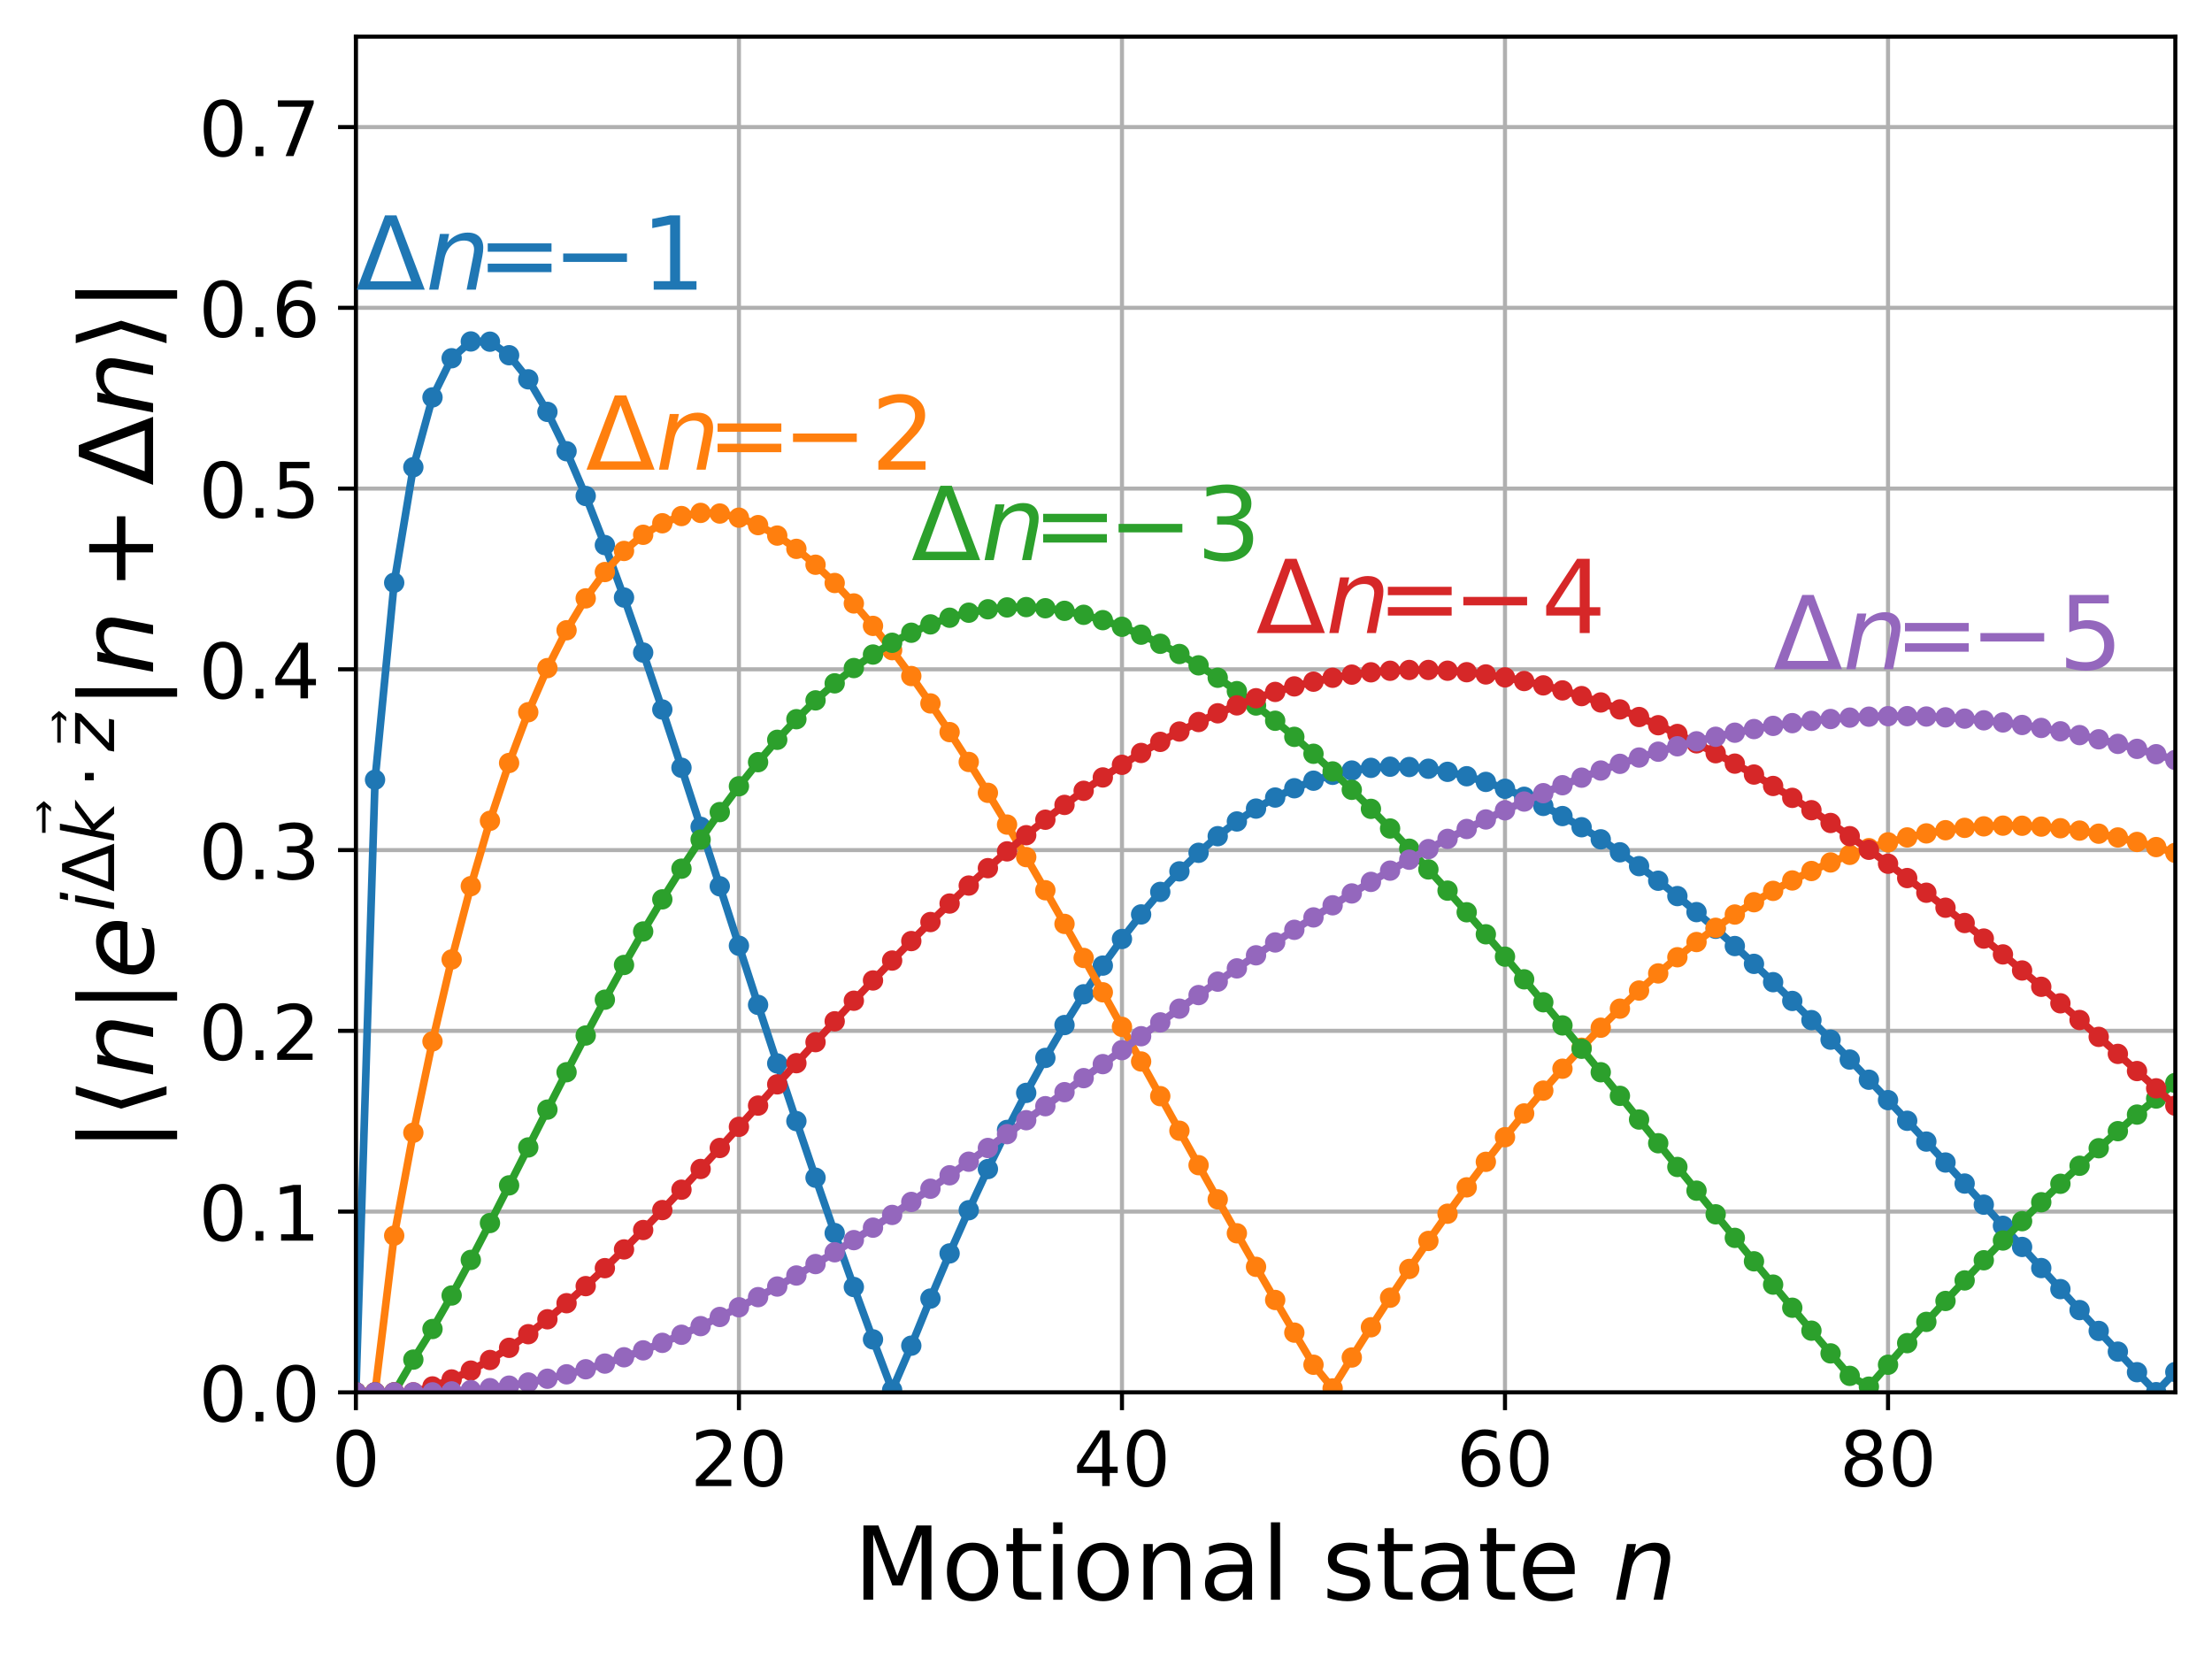 <?xml version="1.0" encoding="utf-8" standalone="no"?>
<!DOCTYPE svg PUBLIC "-//W3C//DTD SVG 1.1//EN"
  "http://www.w3.org/Graphics/SVG/1.1/DTD/svg11.dtd">
<!-- Created with matplotlib (https://matplotlib.org/) -->
<svg height="325.385pt" version="1.1" viewBox="0 0 434.175 325.385" width="434.175pt" xmlns="http://www.w3.org/2000/svg" xmlns:xlink="http://www.w3.org/1999/xlink">
 <defs>
  <style type="text/css">
*{stroke-linecap:butt;stroke-linejoin:round;}
  </style>
 </defs>
 <g id="figure_1">
  <g id="patch_1">
   <path d="M 0 325.385 
L 434.175 325.385 
L 434.175 0 
L 0 0 
z
" style="fill:none;"/>
  </g>
  <g id="axes_1">
   <g id="patch_2">
    <path d="M 69.855 273.312 
L 426.975 273.312 
L 426.975 7.2 
L 69.855 7.2 
z
" style="fill:none;"/>
   </g>
   <g id="matplotlib.axis_1">
    <g id="xtick_1">
     <g id="line2d_1">
      <path clip-path="url(#pfb33872a22)" d="M 69.855 273.312 
L 69.855 7.2 
" style="fill:none;stroke:#b0b0b0;stroke-linecap:square;stroke-width:0.8;"/>
     </g>
     <g id="line2d_2">
      <defs>
       <path d="M 0 0 
L 0 3.5 
" id="m005f0a59be" style="stroke:#000000;stroke-width:0.8;"/>
      </defs>
      <g>
       <use style="stroke:#000000;stroke-width:0.8;" x="69.855" xlink:href="#m005f0a59be" y="273.312"/>
      </g>
     </g>
     <g id="text_1">
      <!-- 0 -->
      <defs>
       <path d="M 31.781 66.406 
Q 24.172 66.406 20.328 58.906 
Q 16.5 51.422 16.5 36.375 
Q 16.5 21.391 20.328 13.891 
Q 24.172 6.391 31.781 6.391 
Q 39.453 6.391 43.281 13.891 
Q 47.125 21.391 47.125 36.375 
Q 47.125 51.422 43.281 58.906 
Q 39.453 66.406 31.781 66.406 
z
M 31.781 74.219 
Q 44.047 74.219 50.516 64.516 
Q 56.984 54.828 56.984 36.375 
Q 56.984 17.969 50.516 8.266 
Q 44.047 -1.422 31.781 -1.422 
Q 19.531 -1.422 13.062 8.266 
Q 6.594 17.969 6.594 36.375 
Q 6.594 54.828 13.062 64.516 
Q 19.531 74.219 31.781 74.219 
z
" id="DejaVuSans-48"/>
      </defs>
      <g transform="translate(65.083 291.71)scale(0.15 -0.15)">
       <use xlink:href="#DejaVuSans-48"/>
      </g>
     </g>
    </g>
    <g id="xtick_2">
     <g id="line2d_3">
      <path clip-path="url(#pfb33872a22)" d="M 145.038 273.312 
L 145.038 7.2 
" style="fill:none;stroke:#b0b0b0;stroke-linecap:square;stroke-width:0.8;"/>
     </g>
     <g id="line2d_4">
      <g>
       <use style="stroke:#000000;stroke-width:0.8;" x="145.038" xlink:href="#m005f0a59be" y="273.312"/>
      </g>
     </g>
     <g id="text_2">
      <!-- 20 -->
      <defs>
       <path d="M 19.188 8.297 
L 53.609 8.297 
L 53.609 0 
L 7.328 0 
L 7.328 8.297 
Q 12.938 14.109 22.625 23.891 
Q 32.328 33.688 34.812 36.531 
Q 39.547 41.844 41.422 45.531 
Q 43.312 49.219 43.312 52.781 
Q 43.312 58.594 39.234 62.25 
Q 35.156 65.922 28.609 65.922 
Q 23.969 65.922 18.812 64.312 
Q 13.672 62.703 7.812 59.422 
L 7.812 69.391 
Q 13.766 71.781 18.938 73 
Q 24.125 74.219 28.422 74.219 
Q 39.75 74.219 46.484 68.547 
Q 53.219 62.891 53.219 53.422 
Q 53.219 48.922 51.531 44.891 
Q 49.859 40.875 45.406 35.406 
Q 44.188 33.984 37.641 27.219 
Q 31.109 20.453 19.188 8.297 
z
" id="DejaVuSans-50"/>
      </defs>
      <g transform="translate(135.494 291.71)scale(0.15 -0.15)">
       <use xlink:href="#DejaVuSans-50"/>
       <use x="63.623" xlink:href="#DejaVuSans-48"/>
      </g>
     </g>
    </g>
    <g id="xtick_3">
     <g id="line2d_5">
      <path clip-path="url(#pfb33872a22)" d="M 220.221 273.312 
L 220.221 7.2 
" style="fill:none;stroke:#b0b0b0;stroke-linecap:square;stroke-width:0.8;"/>
     </g>
     <g id="line2d_6">
      <g>
       <use style="stroke:#000000;stroke-width:0.8;" x="220.221" xlink:href="#m005f0a59be" y="273.312"/>
      </g>
     </g>
     <g id="text_3">
      <!-- 40 -->
      <defs>
       <path d="M 37.797 64.312 
L 12.891 25.391 
L 37.797 25.391 
z
M 35.203 72.906 
L 47.609 72.906 
L 47.609 25.391 
L 58.016 25.391 
L 58.016 17.188 
L 47.609 17.188 
L 47.609 0 
L 37.797 0 
L 37.797 17.188 
L 4.891 17.188 
L 4.891 26.703 
z
" id="DejaVuSans-52"/>
      </defs>
      <g transform="translate(210.677 291.71)scale(0.15 -0.15)">
       <use xlink:href="#DejaVuSans-52"/>
       <use x="63.623" xlink:href="#DejaVuSans-48"/>
      </g>
     </g>
    </g>
    <g id="xtick_4">
     <g id="line2d_7">
      <path clip-path="url(#pfb33872a22)" d="M 295.404 273.312 
L 295.404 7.2 
" style="fill:none;stroke:#b0b0b0;stroke-linecap:square;stroke-width:0.8;"/>
     </g>
     <g id="line2d_8">
      <g>
       <use style="stroke:#000000;stroke-width:0.8;" x="295.404" xlink:href="#m005f0a59be" y="273.312"/>
      </g>
     </g>
     <g id="text_4">
      <!-- 60 -->
      <defs>
       <path d="M 33.016 40.375 
Q 26.375 40.375 22.484 35.828 
Q 18.609 31.297 18.609 23.391 
Q 18.609 15.531 22.484 10.953 
Q 26.375 6.391 33.016 6.391 
Q 39.656 6.391 43.531 10.953 
Q 47.406 15.531 47.406 23.391 
Q 47.406 31.297 43.531 35.828 
Q 39.656 40.375 33.016 40.375 
z
M 52.594 71.297 
L 52.594 62.312 
Q 48.875 64.062 45.094 64.984 
Q 41.312 65.922 37.594 65.922 
Q 27.828 65.922 22.672 59.328 
Q 17.531 52.734 16.797 39.406 
Q 19.672 43.656 24.016 45.922 
Q 28.375 48.188 33.594 48.188 
Q 44.578 48.188 50.953 41.516 
Q 57.328 34.859 57.328 23.391 
Q 57.328 12.156 50.688 5.359 
Q 44.047 -1.422 33.016 -1.422 
Q 20.359 -1.422 13.672 8.266 
Q 6.984 17.969 6.984 36.375 
Q 6.984 53.656 15.188 63.938 
Q 23.391 74.219 37.203 74.219 
Q 40.922 74.219 44.703 73.484 
Q 48.484 72.75 52.594 71.297 
z
" id="DejaVuSans-54"/>
      </defs>
      <g transform="translate(285.86 291.71)scale(0.15 -0.15)">
       <use xlink:href="#DejaVuSans-54"/>
       <use x="63.623" xlink:href="#DejaVuSans-48"/>
      </g>
     </g>
    </g>
    <g id="xtick_5">
     <g id="line2d_9">
      <path clip-path="url(#pfb33872a22)" d="M 370.587 273.312 
L 370.587 7.2 
" style="fill:none;stroke:#b0b0b0;stroke-linecap:square;stroke-width:0.8;"/>
     </g>
     <g id="line2d_10">
      <g>
       <use style="stroke:#000000;stroke-width:0.8;" x="370.587" xlink:href="#m005f0a59be" y="273.312"/>
      </g>
     </g>
     <g id="text_5">
      <!-- 80 -->
      <defs>
       <path d="M 31.781 34.625 
Q 24.75 34.625 20.719 30.859 
Q 16.703 27.094 16.703 20.516 
Q 16.703 13.922 20.719 10.156 
Q 24.75 6.391 31.781 6.391 
Q 38.812 6.391 42.859 10.172 
Q 46.922 13.969 46.922 20.516 
Q 46.922 27.094 42.891 30.859 
Q 38.875 34.625 31.781 34.625 
z
M 21.922 38.812 
Q 15.578 40.375 12.031 44.719 
Q 8.5 49.078 8.5 55.328 
Q 8.5 64.062 14.719 69.141 
Q 20.953 74.219 31.781 74.219 
Q 42.672 74.219 48.875 69.141 
Q 55.078 64.062 55.078 55.328 
Q 55.078 49.078 51.531 44.719 
Q 48 40.375 41.703 38.812 
Q 48.828 37.156 52.797 32.312 
Q 56.781 27.484 56.781 20.516 
Q 56.781 9.906 50.312 4.234 
Q 43.844 -1.422 31.781 -1.422 
Q 19.734 -1.422 13.25 4.234 
Q 6.781 9.906 6.781 20.516 
Q 6.781 27.484 10.781 32.312 
Q 14.797 37.156 21.922 38.812 
z
M 18.312 54.391 
Q 18.312 48.734 21.844 45.562 
Q 25.391 42.391 31.781 42.391 
Q 38.141 42.391 41.719 45.562 
Q 45.312 48.734 45.312 54.391 
Q 45.312 60.062 41.719 63.234 
Q 38.141 66.406 31.781 66.406 
Q 25.391 66.406 21.844 63.234 
Q 18.312 60.062 18.312 54.391 
z
" id="DejaVuSans-56"/>
      </defs>
      <g transform="translate(361.044 291.71)scale(0.15 -0.15)">
       <use xlink:href="#DejaVuSans-56"/>
       <use x="63.623" xlink:href="#DejaVuSans-48"/>
      </g>
     </g>
    </g>
    <g id="text_6">
     <!-- Motional state $n$ -->
     <defs>
      <path d="M 9.812 72.906 
L 24.516 72.906 
L 43.109 23.297 
L 61.812 72.906 
L 76.516 72.906 
L 76.516 0 
L 66.891 0 
L 66.891 64.016 
L 48.094 14.016 
L 38.188 14.016 
L 19.391 64.016 
L 19.391 0 
L 9.812 0 
z
" id="DejaVuSans-77"/>
      <path d="M 30.609 48.391 
Q 23.391 48.391 19.188 42.75 
Q 14.984 37.109 14.984 27.297 
Q 14.984 17.484 19.156 11.844 
Q 23.344 6.203 30.609 6.203 
Q 37.797 6.203 41.984 11.859 
Q 46.188 17.531 46.188 27.297 
Q 46.188 37.016 41.984 42.703 
Q 37.797 48.391 30.609 48.391 
z
M 30.609 56 
Q 42.328 56 49.016 48.375 
Q 55.719 40.766 55.719 27.297 
Q 55.719 13.875 49.016 6.219 
Q 42.328 -1.422 30.609 -1.422 
Q 18.844 -1.422 12.172 6.219 
Q 5.516 13.875 5.516 27.297 
Q 5.516 40.766 12.172 48.375 
Q 18.844 56 30.609 56 
z
" id="DejaVuSans-111"/>
      <path d="M 18.312 70.219 
L 18.312 54.688 
L 36.812 54.688 
L 36.812 47.703 
L 18.312 47.703 
L 18.312 18.016 
Q 18.312 11.328 20.141 9.422 
Q 21.969 7.516 27.594 7.516 
L 36.812 7.516 
L 36.812 0 
L 27.594 0 
Q 17.188 0 13.234 3.875 
Q 9.281 7.766 9.281 18.016 
L 9.281 47.703 
L 2.688 47.703 
L 2.688 54.688 
L 9.281 54.688 
L 9.281 70.219 
z
" id="DejaVuSans-116"/>
      <path d="M 9.422 54.688 
L 18.406 54.688 
L 18.406 0 
L 9.422 0 
z
M 9.422 75.984 
L 18.406 75.984 
L 18.406 64.594 
L 9.422 64.594 
z
" id="DejaVuSans-105"/>
      <path d="M 54.891 33.016 
L 54.891 0 
L 45.906 0 
L 45.906 32.719 
Q 45.906 40.484 42.875 44.328 
Q 39.844 48.188 33.797 48.188 
Q 26.516 48.188 22.312 43.547 
Q 18.109 38.922 18.109 30.906 
L 18.109 0 
L 9.078 0 
L 9.078 54.688 
L 18.109 54.688 
L 18.109 46.188 
Q 21.344 51.125 25.703 53.562 
Q 30.078 56 35.797 56 
Q 45.219 56 50.047 50.172 
Q 54.891 44.344 54.891 33.016 
z
" id="DejaVuSans-110"/>
      <path d="M 34.281 27.484 
Q 23.391 27.484 19.188 25 
Q 14.984 22.516 14.984 16.5 
Q 14.984 11.719 18.141 8.906 
Q 21.297 6.109 26.703 6.109 
Q 34.188 6.109 38.703 11.406 
Q 43.219 16.703 43.219 25.484 
L 43.219 27.484 
z
M 52.203 31.203 
L 52.203 0 
L 43.219 0 
L 43.219 8.297 
Q 40.141 3.328 35.547 0.953 
Q 30.953 -1.422 24.312 -1.422 
Q 15.922 -1.422 10.953 3.297 
Q 6 8.016 6 15.922 
Q 6 25.141 12.172 29.828 
Q 18.359 34.516 30.609 34.516 
L 43.219 34.516 
L 43.219 35.406 
Q 43.219 41.609 39.141 45 
Q 35.062 48.391 27.688 48.391 
Q 23 48.391 18.547 47.266 
Q 14.109 46.141 10.016 43.891 
L 10.016 52.203 
Q 14.938 54.109 19.578 55.047 
Q 24.219 56 28.609 56 
Q 40.484 56 46.344 49.844 
Q 52.203 43.703 52.203 31.203 
z
" id="DejaVuSans-97"/>
      <path d="M 9.422 75.984 
L 18.406 75.984 
L 18.406 0 
L 9.422 0 
z
" id="DejaVuSans-108"/>
      <path id="DejaVuSans-32"/>
      <path d="M 44.281 53.078 
L 44.281 44.578 
Q 40.484 46.531 36.375 47.5 
Q 32.281 48.484 27.875 48.484 
Q 21.188 48.484 17.844 46.438 
Q 14.5 44.391 14.5 40.281 
Q 14.5 37.156 16.891 35.375 
Q 19.281 33.594 26.516 31.984 
L 29.594 31.297 
Q 39.156 29.25 43.188 25.516 
Q 47.219 21.781 47.219 15.094 
Q 47.219 7.469 41.188 3.016 
Q 35.156 -1.422 24.609 -1.422 
Q 20.219 -1.422 15.453 -0.562 
Q 10.688 0.297 5.422 2 
L 5.422 11.281 
Q 10.406 8.688 15.234 7.391 
Q 20.062 6.109 24.812 6.109 
Q 31.156 6.109 34.562 8.281 
Q 37.984 10.453 37.984 14.406 
Q 37.984 18.062 35.516 20.016 
Q 33.062 21.969 24.703 23.781 
L 21.578 24.516 
Q 13.234 26.266 9.516 29.906 
Q 5.812 33.547 5.812 39.891 
Q 5.812 47.609 11.281 51.797 
Q 16.75 56 26.812 56 
Q 31.781 56 36.172 55.266 
Q 40.578 54.547 44.281 53.078 
z
" id="DejaVuSans-115"/>
      <path d="M 56.203 29.594 
L 56.203 25.203 
L 14.891 25.203 
Q 15.484 15.922 20.484 11.062 
Q 25.484 6.203 34.422 6.203 
Q 39.594 6.203 44.453 7.469 
Q 49.312 8.734 54.109 11.281 
L 54.109 2.781 
Q 49.266 0.734 44.188 -0.344 
Q 39.109 -1.422 33.891 -1.422 
Q 20.797 -1.422 13.156 6.188 
Q 5.516 13.812 5.516 26.812 
Q 5.516 40.234 12.766 48.109 
Q 20.016 56 32.328 56 
Q 43.359 56 49.781 48.891 
Q 56.203 41.797 56.203 29.594 
z
M 47.219 32.234 
Q 47.125 39.594 43.094 43.984 
Q 39.062 48.391 32.422 48.391 
Q 24.906 48.391 20.391 44.141 
Q 15.875 39.891 15.188 32.172 
z
" id="DejaVuSans-101"/>
      <path d="M 55.719 33.016 
L 49.312 0 
L 40.281 0 
L 46.688 32.672 
Q 47.125 34.969 47.359 36.719 
Q 47.609 38.484 47.609 39.5 
Q 47.609 43.609 45.016 45.891 
Q 42.438 48.188 37.797 48.188 
Q 30.562 48.188 25.344 43.375 
Q 20.125 38.578 18.5 30.328 
L 12.5 0 
L 3.516 0 
L 14.109 54.688 
L 23.094 54.688 
L 21.297 46.094 
Q 25.047 50.828 30.312 53.406 
Q 35.594 56 41.406 56 
Q 48.641 56 52.609 52.094 
Q 56.594 48.188 56.594 41.109 
Q 56.594 39.359 56.375 37.359 
Q 56.156 35.359 55.719 33.016 
z
" id="DejaVuSans-Oblique-110"/>
     </defs>
     <g transform="translate(167.515 314.026)scale(0.2 -0.2)">
      <use transform="translate(0 0.016)" xlink:href="#DejaVuSans-77"/>
      <use transform="translate(86.279 0.016)" xlink:href="#DejaVuSans-111"/>
      <use transform="translate(147.461 0.016)" xlink:href="#DejaVuSans-116"/>
      <use transform="translate(186.67 0.016)" xlink:href="#DejaVuSans-105"/>
      <use transform="translate(214.453 0.016)" xlink:href="#DejaVuSans-111"/>
      <use transform="translate(275.635 0.016)" xlink:href="#DejaVuSans-110"/>
      <use transform="translate(339.014 0.016)" xlink:href="#DejaVuSans-97"/>
      <use transform="translate(400.293 0.016)" xlink:href="#DejaVuSans-108"/>
      <use transform="translate(428.076 0.016)" xlink:href="#DejaVuSans-32"/>
      <use transform="translate(459.863 0.016)" xlink:href="#DejaVuSans-115"/>
      <use transform="translate(511.963 0.016)" xlink:href="#DejaVuSans-116"/>
      <use transform="translate(551.172 0.016)" xlink:href="#DejaVuSans-97"/>
      <use transform="translate(612.451 0.016)" xlink:href="#DejaVuSans-116"/>
      <use transform="translate(651.66 0.016)" xlink:href="#DejaVuSans-101"/>
      <use transform="translate(713.184 0.016)" xlink:href="#DejaVuSans-32"/>
      <use transform="translate(744.971 0.016)" xlink:href="#DejaVuSans-Oblique-110"/>
     </g>
    </g>
   </g>
   <g id="matplotlib.axis_2">
    <g id="ytick_1">
     <g id="line2d_11">
      <path clip-path="url(#pfb33872a22)" d="M 69.855 273.312 
L 426.975 273.312 
" style="fill:none;stroke:#b0b0b0;stroke-linecap:square;stroke-width:0.8;"/>
     </g>
     <g id="line2d_12">
      <defs>
       <path d="M 0 0 
L -3.5 0 
" id="mc3ce260a5b" style="stroke:#000000;stroke-width:0.8;"/>
      </defs>
      <g>
       <use style="stroke:#000000;stroke-width:0.8;" x="69.855" xlink:href="#mc3ce260a5b" y="273.312"/>
      </g>
     </g>
     <g id="text_7">
      <!-- 0.0 -->
      <defs>
       <path d="M 10.688 12.406 
L 21 12.406 
L 21 0 
L 10.688 0 
z
" id="DejaVuSans-46"/>
      </defs>
      <g transform="translate(39 279.011)scale(0.15 -0.15)">
       <use xlink:href="#DejaVuSans-48"/>
       <use x="63.623" xlink:href="#DejaVuSans-46"/>
       <use x="95.41" xlink:href="#DejaVuSans-48"/>
      </g>
     </g>
    </g>
    <g id="ytick_2">
     <g id="line2d_13">
      <path clip-path="url(#pfb33872a22)" d="M 69.855 237.83 
L 426.975 237.83 
" style="fill:none;stroke:#b0b0b0;stroke-linecap:square;stroke-width:0.8;"/>
     </g>
     <g id="line2d_14">
      <g>
       <use style="stroke:#000000;stroke-width:0.8;" x="69.855" xlink:href="#mc3ce260a5b" y="237.83"/>
      </g>
     </g>
     <g id="text_8">
      <!-- 0.1 -->
      <defs>
       <path d="M 12.406 8.297 
L 28.516 8.297 
L 28.516 63.922 
L 10.984 60.406 
L 10.984 69.391 
L 28.422 72.906 
L 38.281 72.906 
L 38.281 8.297 
L 54.391 8.297 
L 54.391 0 
L 12.406 0 
z
" id="DejaVuSans-49"/>
      </defs>
      <g transform="translate(39 243.529)scale(0.15 -0.15)">
       <use xlink:href="#DejaVuSans-48"/>
       <use x="63.623" xlink:href="#DejaVuSans-46"/>
       <use x="95.41" xlink:href="#DejaVuSans-49"/>
      </g>
     </g>
    </g>
    <g id="ytick_3">
     <g id="line2d_15">
      <path clip-path="url(#pfb33872a22)" d="M 69.855 202.349 
L 426.975 202.349 
" style="fill:none;stroke:#b0b0b0;stroke-linecap:square;stroke-width:0.8;"/>
     </g>
     <g id="line2d_16">
      <g>
       <use style="stroke:#000000;stroke-width:0.8;" x="69.855" xlink:href="#mc3ce260a5b" y="202.349"/>
      </g>
     </g>
     <g id="text_9">
      <!-- 0.2 -->
      <g transform="translate(39 208.048)scale(0.15 -0.15)">
       <use xlink:href="#DejaVuSans-48"/>
       <use x="63.623" xlink:href="#DejaVuSans-46"/>
       <use x="95.41" xlink:href="#DejaVuSans-50"/>
      </g>
     </g>
    </g>
    <g id="ytick_4">
     <g id="line2d_17">
      <path clip-path="url(#pfb33872a22)" d="M 69.855 166.867 
L 426.975 166.867 
" style="fill:none;stroke:#b0b0b0;stroke-linecap:square;stroke-width:0.8;"/>
     </g>
     <g id="line2d_18">
      <g>
       <use style="stroke:#000000;stroke-width:0.8;" x="69.855" xlink:href="#mc3ce260a5b" y="166.867"/>
      </g>
     </g>
     <g id="text_10">
      <!-- 0.3 -->
      <defs>
       <path d="M 40.578 39.312 
Q 47.656 37.797 51.625 33 
Q 55.609 28.219 55.609 21.188 
Q 55.609 10.406 48.188 4.484 
Q 40.766 -1.422 27.094 -1.422 
Q 22.516 -1.422 17.656 -0.516 
Q 12.797 0.391 7.625 2.203 
L 7.625 11.719 
Q 11.719 9.328 16.594 8.109 
Q 21.484 6.891 26.812 6.891 
Q 36.078 6.891 40.938 10.547 
Q 45.797 14.203 45.797 21.188 
Q 45.797 27.641 41.281 31.266 
Q 36.766 34.906 28.719 34.906 
L 20.219 34.906 
L 20.219 43.016 
L 29.109 43.016 
Q 36.375 43.016 40.234 45.922 
Q 44.094 48.828 44.094 54.297 
Q 44.094 59.906 40.109 62.906 
Q 36.141 65.922 28.719 65.922 
Q 24.656 65.922 20.016 65.031 
Q 15.375 64.156 9.812 62.312 
L 9.812 71.094 
Q 15.438 72.656 20.344 73.438 
Q 25.25 74.219 29.594 74.219 
Q 40.828 74.219 47.359 69.109 
Q 53.906 64.016 53.906 55.328 
Q 53.906 49.266 50.438 45.094 
Q 46.969 40.922 40.578 39.312 
z
" id="DejaVuSans-51"/>
      </defs>
      <g transform="translate(39 172.566)scale(0.15 -0.15)">
       <use xlink:href="#DejaVuSans-48"/>
       <use x="63.623" xlink:href="#DejaVuSans-46"/>
       <use x="95.41" xlink:href="#DejaVuSans-51"/>
      </g>
     </g>
    </g>
    <g id="ytick_5">
     <g id="line2d_19">
      <path clip-path="url(#pfb33872a22)" d="M 69.855 131.386 
L 426.975 131.386 
" style="fill:none;stroke:#b0b0b0;stroke-linecap:square;stroke-width:0.8;"/>
     </g>
     <g id="line2d_20">
      <g>
       <use style="stroke:#000000;stroke-width:0.8;" x="69.855" xlink:href="#mc3ce260a5b" y="131.386"/>
      </g>
     </g>
     <g id="text_11">
      <!-- 0.4 -->
      <g transform="translate(39 137.084)scale(0.15 -0.15)">
       <use xlink:href="#DejaVuSans-48"/>
       <use x="63.623" xlink:href="#DejaVuSans-46"/>
       <use x="95.41" xlink:href="#DejaVuSans-52"/>
      </g>
     </g>
    </g>
    <g id="ytick_6">
     <g id="line2d_21">
      <path clip-path="url(#pfb33872a22)" d="M 69.855 95.904 
L 426.975 95.904 
" style="fill:none;stroke:#b0b0b0;stroke-linecap:square;stroke-width:0.8;"/>
     </g>
     <g id="line2d_22">
      <g>
       <use style="stroke:#000000;stroke-width:0.8;" x="69.855" xlink:href="#mc3ce260a5b" y="95.904"/>
      </g>
     </g>
     <g id="text_12">
      <!-- 0.5 -->
      <defs>
       <path d="M 10.797 72.906 
L 49.516 72.906 
L 49.516 64.594 
L 19.828 64.594 
L 19.828 46.734 
Q 21.969 47.469 24.109 47.828 
Q 26.266 48.188 28.422 48.188 
Q 40.625 48.188 47.75 41.5 
Q 54.891 34.812 54.891 23.391 
Q 54.891 11.625 47.562 5.094 
Q 40.234 -1.422 26.906 -1.422 
Q 22.312 -1.422 17.547 -0.641 
Q 12.797 0.141 7.719 1.703 
L 7.719 11.625 
Q 12.109 9.234 16.797 8.062 
Q 21.484 6.891 26.703 6.891 
Q 35.156 6.891 40.078 11.328 
Q 45.016 15.766 45.016 23.391 
Q 45.016 31 40.078 35.438 
Q 35.156 39.891 26.703 39.891 
Q 22.75 39.891 18.812 39.016 
Q 14.891 38.141 10.797 36.281 
z
" id="DejaVuSans-53"/>
      </defs>
      <g transform="translate(39 101.603)scale(0.15 -0.15)">
       <use xlink:href="#DejaVuSans-48"/>
       <use x="63.623" xlink:href="#DejaVuSans-46"/>
       <use x="95.41" xlink:href="#DejaVuSans-53"/>
      </g>
     </g>
    </g>
    <g id="ytick_7">
     <g id="line2d_23">
      <path clip-path="url(#pfb33872a22)" d="M 69.855 60.422 
L 426.975 60.422 
" style="fill:none;stroke:#b0b0b0;stroke-linecap:square;stroke-width:0.8;"/>
     </g>
     <g id="line2d_24">
      <g>
       <use style="stroke:#000000;stroke-width:0.8;" x="69.855" xlink:href="#mc3ce260a5b" y="60.422"/>
      </g>
     </g>
     <g id="text_13">
      <!-- 0.6 -->
      <g transform="translate(39 66.121)scale(0.15 -0.15)">
       <use xlink:href="#DejaVuSans-48"/>
       <use x="63.623" xlink:href="#DejaVuSans-46"/>
       <use x="95.41" xlink:href="#DejaVuSans-54"/>
      </g>
     </g>
    </g>
    <g id="ytick_8">
     <g id="line2d_25">
      <path clip-path="url(#pfb33872a22)" d="M 69.855 24.941 
L 426.975 24.941 
" style="fill:none;stroke:#b0b0b0;stroke-linecap:square;stroke-width:0.8;"/>
     </g>
     <g id="line2d_26">
      <g>
       <use style="stroke:#000000;stroke-width:0.8;" x="69.855" xlink:href="#mc3ce260a5b" y="24.941"/>
      </g>
     </g>
     <g id="text_14">
      <!-- 0.7 -->
      <defs>
       <path d="M 8.203 72.906 
L 55.078 72.906 
L 55.078 68.703 
L 28.609 0 
L 18.312 0 
L 43.219 64.594 
L 8.203 64.594 
z
" id="DejaVuSans-55"/>
      </defs>
      <g transform="translate(39 30.64)scale(0.15 -0.15)">
       <use xlink:href="#DejaVuSans-48"/>
       <use x="63.623" xlink:href="#DejaVuSans-46"/>
       <use x="95.41" xlink:href="#DejaVuSans-55"/>
      </g>
     </g>
    </g>
    <g id="text_15">
     <!-- $|\langle n |e^{i\Delta\vec k\cdot\vec z}| n + \Delta n \rangle|$ -->
     <defs>
      <path d="M 21 76.422 
L 21 -23.578 
L 12.703 -23.578 
L 12.703 76.422 
z
" id="DejaVuSans-124"/>
      <path d="M 8.938 31.344 
L 22.703 75.875 
L 31 75.875 
L 17.234 31.344 
L 31 -13.188 
L 22.703 -13.188 
z
" id="DejaVuSans-10216"/>
      <path d="M 48.094 32.234 
Q 48.25 33.016 48.312 33.844 
Q 48.391 34.672 48.391 35.5 
Q 48.391 41.453 44.891 44.922 
Q 41.406 48.391 35.406 48.391 
Q 28.719 48.391 23.578 44.156 
Q 18.453 39.938 15.828 32.172 
z
M 55.906 25.203 
L 14.109 25.203 
Q 13.812 23.344 13.719 22.266 
Q 13.625 21.188 13.625 20.406 
Q 13.625 13.625 17.797 9.906 
Q 21.969 6.203 29.594 6.203 
Q 35.453 6.203 40.672 7.516 
Q 45.906 8.844 50.391 11.375 
L 48.688 2.484 
Q 43.844 0.531 38.688 -0.438 
Q 33.547 -1.422 28.219 -1.422 
Q 16.844 -1.422 10.719 4.016 
Q 4.594 9.469 4.594 19.484 
Q 4.594 28.031 7.641 35.375 
Q 10.688 42.719 16.609 48.484 
Q 20.406 52.094 25.656 54.047 
Q 30.906 56 36.812 56 
Q 46.094 56 51.578 50.438 
Q 57.078 44.875 57.078 35.5 
Q 57.078 33.25 56.781 30.688 
Q 56.5 28.125 55.906 25.203 
z
" id="DejaVuSans-Oblique-101"/>
      <path d="M 18.312 75.984 
L 27.297 75.984 
L 25.094 64.594 
L 16.109 64.594 
z
M 14.203 54.688 
L 23.188 54.688 
L 12.5 0 
L 3.516 0 
z
" id="DejaVuSans-Oblique-105"/>
      <path d="M 34.188 63.188 
L 14.156 8.203 
L 54.25 8.203 
z
M 0.781 0 
L 28.609 72.906 
L 39.797 72.906 
L 67.578 0 
z
" id="DejaVuSans-916"/>
      <path d="M -47.016 63.531 
L -47.016 68.406 
L -10.844 68.406 
L -17.281 75.984 
L -11.141 75.984 
L -2.594 65.969 
L -11.141 55.953 
L -17.281 55.953 
L -10.844 63.531 
z
" id="DejaVuSans-8407"/>
      <path d="M 18.312 75.984 
L 27.297 75.984 
L 18.703 31.688 
L 49.516 54.688 
L 61.188 54.688 
L 26.812 28.516 
L 51.906 0 
L 41.016 0 
L 17.672 26.703 
L 12.5 0 
L 3.516 0 
z
" id="DejaVuSans-Oblique-107"/>
      <path d="M 10.688 40.922 
L 21 40.922 
L 21 28.516 
L 10.688 28.516 
z
" id="DejaVuSans-8901"/>
      <path d="M 11.625 54.688 
L 54.297 54.688 
L 52.688 46.484 
L 11.531 7.172 
L 45.516 7.172 
L 44.094 0 
L -0.297 0 
L 1.312 8.203 
L 42.484 47.516 
L 10.203 47.516 
z
" id="DejaVuSans-Oblique-122"/>
      <path d="M 46 62.703 
L 46 35.5 
L 73.188 35.5 
L 73.188 27.203 
L 46 27.203 
L 46 0 
L 37.797 0 
L 37.797 27.203 
L 10.594 27.203 
L 10.594 35.5 
L 37.797 35.5 
L 37.797 62.703 
z
" id="DejaVuSans-43"/>
      <path d="M 30.078 31.344 
L 16.312 -13.188 
L 8.016 -13.188 
L 21.781 31.344 
L 8.016 75.875 
L 16.312 75.875 
z
" id="DejaVuSans-10217"/>
     </defs>
     <g transform="translate(30.2 226.156)rotate(-90)scale(0.2 -0.2)">
      <use transform="translate(0 0.758)" xlink:href="#DejaVuSans-124"/>
      <use transform="translate(33.691 0.758)" xlink:href="#DejaVuSans-10216"/>
      <use transform="translate(72.705 0.758)" xlink:href="#DejaVuSans-Oblique-110"/>
      <use transform="translate(136.084 0.758)" xlink:href="#DejaVuSans-124"/>
      <use transform="translate(169.775 0.758)" xlink:href="#DejaVuSans-Oblique-101"/>
      <use transform="translate(235.949 39.039)scale(0.7)" xlink:href="#DejaVuSans-Oblique-105"/>
      <use transform="translate(255.397 39.039)scale(0.7)" xlink:href="#DejaVuSans-916"/>
      <use transform="translate(346.294 61.806)scale(0.7)" xlink:href="#DejaVuSans-8407"/>
      <use transform="translate(303.283 39.039)scale(0.7)" xlink:href="#DejaVuSans-Oblique-107"/>
      <use transform="translate(357.458 39.039)scale(0.7)" xlink:href="#DejaVuSans-8901"/>
      <use transform="translate(434.819 46.898)scale(0.7)" xlink:href="#DejaVuSans-8407"/>
      <use transform="translate(393.346 39.039)scale(0.7)" xlink:href="#DejaVuSans-Oblique-122"/>
      <use transform="translate(434.285 0.758)" xlink:href="#DejaVuSans-124"/>
      <use transform="translate(467.977 0.758)" xlink:href="#DejaVuSans-Oblique-110"/>
      <use transform="translate(550.838 0.758)" xlink:href="#DejaVuSans-43"/>
      <use transform="translate(654.109 0.758)" xlink:href="#DejaVuSans-916"/>
      <use transform="translate(722.518 0.758)" xlink:href="#DejaVuSans-Oblique-110"/>
      <use transform="translate(785.897 0.758)" xlink:href="#DejaVuSans-10217"/>
      <use transform="translate(824.91 0.758)" xlink:href="#DejaVuSans-124"/>
     </g>
    </g>
   </g>
   <g id="line2d_27">
    <path clip-path="url(#pfb33872a22)" d="M 69.855 273.312 
L 73.614 153.061 
L 77.373 114.384 
L 81.132 91.706 
L 84.891 78.004 
L 88.65 70.323 
L 92.41 67.028 
L 96.169 67.072 
L 99.928 69.729 
L 103.687 74.459 
L 107.446 80.85 
L 111.205 88.573 
L 114.965 97.362 
L 118.724 106.997 
L 122.483 117.294 
L 126.242 128.097 
L 130.001 139.273 
L 133.76 150.708 
L 137.52 162.304 
L 141.279 173.975 
L 145.038 185.646 
L 148.797 197.255 
L 152.556 208.745 
L 156.315 220.067 
L 160.074 231.179 
L 163.834 242.044 
L 167.593 252.632 
L 171.352 262.914 
L 175.111 272.869 
L 178.87 264.148 
L 182.629 254.905 
L 186.389 246.039 
L 190.148 237.56 
L 193.907 229.479 
L 197.666 221.799 
L 201.425 214.528 
L 205.184 207.665 
L 208.944 201.214 
L 212.703 195.174 
L 216.462 189.543 
L 220.221 184.319 
L 223.98 179.498 
L 227.739 175.075 
L 231.498 171.045 
L 235.258 167.402 
L 239.017 164.139 
L 242.776 161.248 
L 246.535 158.722 
L 250.294 156.553 
L 254.053 154.73 
L 257.813 153.246 
L 261.572 152.091 
L 265.331 151.255 
L 269.09 150.728 
L 272.849 150.5 
L 276.608 150.561 
L 280.368 150.9 
L 284.127 151.508 
L 287.886 152.372 
L 291.645 153.484 
L 295.404 154.833 
L 299.163 156.407 
L 302.922 158.196 
L 306.682 160.191 
L 310.441 162.381 
L 314.2 164.755 
L 317.959 167.303 
L 321.718 170.016 
L 325.477 172.884 
L 329.237 175.896 
L 332.996 179.043 
L 336.755 182.315 
L 340.514 185.705 
L 344.273 189.201 
L 348.032 192.796 
L 351.792 196.48 
L 355.551 200.245 
L 359.31 204.084 
L 363.069 207.986 
L 366.828 211.945 
L 370.587 215.953 
L 374.346 220.003 
L 378.106 224.086 
L 381.865 228.196 
L 385.624 232.326 
L 389.383 236.469 
L 393.142 240.619 
L 396.901 244.769 
L 400.661 248.913 
L 404.42 253.047 
L 408.179 257.162 
L 411.938 261.256 
L 415.697 265.321 
L 419.456 269.354 
L 423.216 273.276 
L 426.975 269.323 
" style="fill:none;stroke:#1f77b4;stroke-linecap:square;stroke-width:1.5;"/>
    <defs>
     <path d="M 0 1.5 
C 0.398 1.5 0.779 1.342 1.061 1.061 
C 1.342 0.779 1.5 0.398 1.5 0 
C 1.5 -0.398 1.342 -0.779 1.061 -1.061 
C 0.779 -1.342 0.398 -1.5 0 -1.5 
C -0.398 -1.5 -0.779 -1.342 -1.061 -1.061 
C -1.342 -0.779 -1.5 -0.398 -1.5 0 
C -1.5 0.398 -1.342 0.779 -1.061 1.061 
C -0.779 1.342 -0.398 1.5 0 1.5 
z
" id="mb8bc26594a" style="stroke:#1f77b4;"/>
    </defs>
    <g clip-path="url(#pfb33872a22)">
     <use style="fill:#1f77b4;stroke:#1f77b4;" x="69.855" xlink:href="#mb8bc26594a" y="273.312"/>
     <use style="fill:#1f77b4;stroke:#1f77b4;" x="73.614" xlink:href="#mb8bc26594a" y="153.061"/>
     <use style="fill:#1f77b4;stroke:#1f77b4;" x="77.373" xlink:href="#mb8bc26594a" y="114.384"/>
     <use style="fill:#1f77b4;stroke:#1f77b4;" x="81.132" xlink:href="#mb8bc26594a" y="91.706"/>
     <use style="fill:#1f77b4;stroke:#1f77b4;" x="84.891" xlink:href="#mb8bc26594a" y="78.004"/>
     <use style="fill:#1f77b4;stroke:#1f77b4;" x="88.65" xlink:href="#mb8bc26594a" y="70.323"/>
     <use style="fill:#1f77b4;stroke:#1f77b4;" x="92.41" xlink:href="#mb8bc26594a" y="67.028"/>
     <use style="fill:#1f77b4;stroke:#1f77b4;" x="96.169" xlink:href="#mb8bc26594a" y="67.072"/>
     <use style="fill:#1f77b4;stroke:#1f77b4;" x="99.928" xlink:href="#mb8bc26594a" y="69.729"/>
     <use style="fill:#1f77b4;stroke:#1f77b4;" x="103.687" xlink:href="#mb8bc26594a" y="74.459"/>
     <use style="fill:#1f77b4;stroke:#1f77b4;" x="107.446" xlink:href="#mb8bc26594a" y="80.85"/>
     <use style="fill:#1f77b4;stroke:#1f77b4;" x="111.205" xlink:href="#mb8bc26594a" y="88.573"/>
     <use style="fill:#1f77b4;stroke:#1f77b4;" x="114.965" xlink:href="#mb8bc26594a" y="97.362"/>
     <use style="fill:#1f77b4;stroke:#1f77b4;" x="118.724" xlink:href="#mb8bc26594a" y="106.997"/>
     <use style="fill:#1f77b4;stroke:#1f77b4;" x="122.483" xlink:href="#mb8bc26594a" y="117.294"/>
     <use style="fill:#1f77b4;stroke:#1f77b4;" x="126.242" xlink:href="#mb8bc26594a" y="128.097"/>
     <use style="fill:#1f77b4;stroke:#1f77b4;" x="130.001" xlink:href="#mb8bc26594a" y="139.273"/>
     <use style="fill:#1f77b4;stroke:#1f77b4;" x="133.76" xlink:href="#mb8bc26594a" y="150.708"/>
     <use style="fill:#1f77b4;stroke:#1f77b4;" x="137.52" xlink:href="#mb8bc26594a" y="162.304"/>
     <use style="fill:#1f77b4;stroke:#1f77b4;" x="141.279" xlink:href="#mb8bc26594a" y="173.975"/>
     <use style="fill:#1f77b4;stroke:#1f77b4;" x="145.038" xlink:href="#mb8bc26594a" y="185.646"/>
     <use style="fill:#1f77b4;stroke:#1f77b4;" x="148.797" xlink:href="#mb8bc26594a" y="197.255"/>
     <use style="fill:#1f77b4;stroke:#1f77b4;" x="152.556" xlink:href="#mb8bc26594a" y="208.745"/>
     <use style="fill:#1f77b4;stroke:#1f77b4;" x="156.315" xlink:href="#mb8bc26594a" y="220.067"/>
     <use style="fill:#1f77b4;stroke:#1f77b4;" x="160.074" xlink:href="#mb8bc26594a" y="231.179"/>
     <use style="fill:#1f77b4;stroke:#1f77b4;" x="163.834" xlink:href="#mb8bc26594a" y="242.044"/>
     <use style="fill:#1f77b4;stroke:#1f77b4;" x="167.593" xlink:href="#mb8bc26594a" y="252.632"/>
     <use style="fill:#1f77b4;stroke:#1f77b4;" x="171.352" xlink:href="#mb8bc26594a" y="262.914"/>
     <use style="fill:#1f77b4;stroke:#1f77b4;" x="175.111" xlink:href="#mb8bc26594a" y="272.869"/>
     <use style="fill:#1f77b4;stroke:#1f77b4;" x="178.87" xlink:href="#mb8bc26594a" y="264.148"/>
     <use style="fill:#1f77b4;stroke:#1f77b4;" x="182.629" xlink:href="#mb8bc26594a" y="254.905"/>
     <use style="fill:#1f77b4;stroke:#1f77b4;" x="186.389" xlink:href="#mb8bc26594a" y="246.039"/>
     <use style="fill:#1f77b4;stroke:#1f77b4;" x="190.148" xlink:href="#mb8bc26594a" y="237.56"/>
     <use style="fill:#1f77b4;stroke:#1f77b4;" x="193.907" xlink:href="#mb8bc26594a" y="229.479"/>
     <use style="fill:#1f77b4;stroke:#1f77b4;" x="197.666" xlink:href="#mb8bc26594a" y="221.799"/>
     <use style="fill:#1f77b4;stroke:#1f77b4;" x="201.425" xlink:href="#mb8bc26594a" y="214.528"/>
     <use style="fill:#1f77b4;stroke:#1f77b4;" x="205.184" xlink:href="#mb8bc26594a" y="207.665"/>
     <use style="fill:#1f77b4;stroke:#1f77b4;" x="208.944" xlink:href="#mb8bc26594a" y="201.214"/>
     <use style="fill:#1f77b4;stroke:#1f77b4;" x="212.703" xlink:href="#mb8bc26594a" y="195.174"/>
     <use style="fill:#1f77b4;stroke:#1f77b4;" x="216.462" xlink:href="#mb8bc26594a" y="189.543"/>
     <use style="fill:#1f77b4;stroke:#1f77b4;" x="220.221" xlink:href="#mb8bc26594a" y="184.319"/>
     <use style="fill:#1f77b4;stroke:#1f77b4;" x="223.98" xlink:href="#mb8bc26594a" y="179.498"/>
     <use style="fill:#1f77b4;stroke:#1f77b4;" x="227.739" xlink:href="#mb8bc26594a" y="175.075"/>
     <use style="fill:#1f77b4;stroke:#1f77b4;" x="231.498" xlink:href="#mb8bc26594a" y="171.045"/>
     <use style="fill:#1f77b4;stroke:#1f77b4;" x="235.258" xlink:href="#mb8bc26594a" y="167.402"/>
     <use style="fill:#1f77b4;stroke:#1f77b4;" x="239.017" xlink:href="#mb8bc26594a" y="164.139"/>
     <use style="fill:#1f77b4;stroke:#1f77b4;" x="242.776" xlink:href="#mb8bc26594a" y="161.248"/>
     <use style="fill:#1f77b4;stroke:#1f77b4;" x="246.535" xlink:href="#mb8bc26594a" y="158.722"/>
     <use style="fill:#1f77b4;stroke:#1f77b4;" x="250.294" xlink:href="#mb8bc26594a" y="156.553"/>
     <use style="fill:#1f77b4;stroke:#1f77b4;" x="254.053" xlink:href="#mb8bc26594a" y="154.73"/>
     <use style="fill:#1f77b4;stroke:#1f77b4;" x="257.813" xlink:href="#mb8bc26594a" y="153.246"/>
     <use style="fill:#1f77b4;stroke:#1f77b4;" x="261.572" xlink:href="#mb8bc26594a" y="152.091"/>
     <use style="fill:#1f77b4;stroke:#1f77b4;" x="265.331" xlink:href="#mb8bc26594a" y="151.255"/>
     <use style="fill:#1f77b4;stroke:#1f77b4;" x="269.09" xlink:href="#mb8bc26594a" y="150.728"/>
     <use style="fill:#1f77b4;stroke:#1f77b4;" x="272.849" xlink:href="#mb8bc26594a" y="150.5"/>
     <use style="fill:#1f77b4;stroke:#1f77b4;" x="276.608" xlink:href="#mb8bc26594a" y="150.561"/>
     <use style="fill:#1f77b4;stroke:#1f77b4;" x="280.368" xlink:href="#mb8bc26594a" y="150.9"/>
     <use style="fill:#1f77b4;stroke:#1f77b4;" x="284.127" xlink:href="#mb8bc26594a" y="151.508"/>
     <use style="fill:#1f77b4;stroke:#1f77b4;" x="287.886" xlink:href="#mb8bc26594a" y="152.372"/>
     <use style="fill:#1f77b4;stroke:#1f77b4;" x="291.645" xlink:href="#mb8bc26594a" y="153.484"/>
     <use style="fill:#1f77b4;stroke:#1f77b4;" x="295.404" xlink:href="#mb8bc26594a" y="154.833"/>
     <use style="fill:#1f77b4;stroke:#1f77b4;" x="299.163" xlink:href="#mb8bc26594a" y="156.407"/>
     <use style="fill:#1f77b4;stroke:#1f77b4;" x="302.922" xlink:href="#mb8bc26594a" y="158.196"/>
     <use style="fill:#1f77b4;stroke:#1f77b4;" x="306.682" xlink:href="#mb8bc26594a" y="160.191"/>
     <use style="fill:#1f77b4;stroke:#1f77b4;" x="310.441" xlink:href="#mb8bc26594a" y="162.381"/>
     <use style="fill:#1f77b4;stroke:#1f77b4;" x="314.2" xlink:href="#mb8bc26594a" y="164.755"/>
     <use style="fill:#1f77b4;stroke:#1f77b4;" x="317.959" xlink:href="#mb8bc26594a" y="167.303"/>
     <use style="fill:#1f77b4;stroke:#1f77b4;" x="321.718" xlink:href="#mb8bc26594a" y="170.016"/>
     <use style="fill:#1f77b4;stroke:#1f77b4;" x="325.477" xlink:href="#mb8bc26594a" y="172.884"/>
     <use style="fill:#1f77b4;stroke:#1f77b4;" x="329.237" xlink:href="#mb8bc26594a" y="175.896"/>
     <use style="fill:#1f77b4;stroke:#1f77b4;" x="332.996" xlink:href="#mb8bc26594a" y="179.043"/>
     <use style="fill:#1f77b4;stroke:#1f77b4;" x="336.755" xlink:href="#mb8bc26594a" y="182.315"/>
     <use style="fill:#1f77b4;stroke:#1f77b4;" x="340.514" xlink:href="#mb8bc26594a" y="185.705"/>
     <use style="fill:#1f77b4;stroke:#1f77b4;" x="344.273" xlink:href="#mb8bc26594a" y="189.201"/>
     <use style="fill:#1f77b4;stroke:#1f77b4;" x="348.032" xlink:href="#mb8bc26594a" y="192.796"/>
     <use style="fill:#1f77b4;stroke:#1f77b4;" x="351.792" xlink:href="#mb8bc26594a" y="196.48"/>
     <use style="fill:#1f77b4;stroke:#1f77b4;" x="355.551" xlink:href="#mb8bc26594a" y="200.245"/>
     <use style="fill:#1f77b4;stroke:#1f77b4;" x="359.31" xlink:href="#mb8bc26594a" y="204.084"/>
     <use style="fill:#1f77b4;stroke:#1f77b4;" x="363.069" xlink:href="#mb8bc26594a" y="207.986"/>
     <use style="fill:#1f77b4;stroke:#1f77b4;" x="366.828" xlink:href="#mb8bc26594a" y="211.945"/>
     <use style="fill:#1f77b4;stroke:#1f77b4;" x="370.587" xlink:href="#mb8bc26594a" y="215.953"/>
     <use style="fill:#1f77b4;stroke:#1f77b4;" x="374.346" xlink:href="#mb8bc26594a" y="220.003"/>
     <use style="fill:#1f77b4;stroke:#1f77b4;" x="378.106" xlink:href="#mb8bc26594a" y="224.086"/>
     <use style="fill:#1f77b4;stroke:#1f77b4;" x="381.865" xlink:href="#mb8bc26594a" y="228.196"/>
     <use style="fill:#1f77b4;stroke:#1f77b4;" x="385.624" xlink:href="#mb8bc26594a" y="232.326"/>
     <use style="fill:#1f77b4;stroke:#1f77b4;" x="389.383" xlink:href="#mb8bc26594a" y="236.469"/>
     <use style="fill:#1f77b4;stroke:#1f77b4;" x="393.142" xlink:href="#mb8bc26594a" y="240.619"/>
     <use style="fill:#1f77b4;stroke:#1f77b4;" x="396.901" xlink:href="#mb8bc26594a" y="244.769"/>
     <use style="fill:#1f77b4;stroke:#1f77b4;" x="400.661" xlink:href="#mb8bc26594a" y="248.913"/>
     <use style="fill:#1f77b4;stroke:#1f77b4;" x="404.42" xlink:href="#mb8bc26594a" y="253.047"/>
     <use style="fill:#1f77b4;stroke:#1f77b4;" x="408.179" xlink:href="#mb8bc26594a" y="257.162"/>
     <use style="fill:#1f77b4;stroke:#1f77b4;" x="411.938" xlink:href="#mb8bc26594a" y="261.256"/>
     <use style="fill:#1f77b4;stroke:#1f77b4;" x="415.697" xlink:href="#mb8bc26594a" y="265.321"/>
     <use style="fill:#1f77b4;stroke:#1f77b4;" x="419.456" xlink:href="#mb8bc26594a" y="269.354"/>
     <use style="fill:#1f77b4;stroke:#1f77b4;" x="423.216" xlink:href="#mb8bc26594a" y="273.276"/>
     <use style="fill:#1f77b4;stroke:#1f77b4;" x="426.975" xlink:href="#mb8bc26594a" y="269.323"/>
    </g>
   </g>
   <g id="line2d_28">
    <path clip-path="url(#pfb33872a22)" d="M 69.855 273.312 
L 73.614 273.312 
L 77.373 242.545 
L 81.132 222.347 
L 84.891 204.418 
L 88.65 188.342 
L 92.41 173.949 
L 96.169 161.123 
L 99.928 149.769 
L 103.687 139.803 
L 107.446 131.144 
L 111.205 123.719 
L 114.965 117.456 
L 118.724 112.288 
L 122.483 108.149 
L 126.242 104.977 
L 130.001 102.713 
L 133.76 101.299 
L 137.52 100.68 
L 141.279 100.804 
L 145.038 101.619 
L 148.797 103.077 
L 152.556 105.132 
L 156.315 107.739 
L 160.074 110.855 
L 163.834 114.44 
L 167.593 118.454 
L 171.352 122.86 
L 175.111 127.621 
L 178.87 132.705 
L 182.629 138.078 
L 186.389 143.71 
L 190.148 149.57 
L 193.907 155.63 
L 197.666 161.864 
L 201.425 168.245 
L 205.184 174.751 
L 208.944 181.357 
L 212.703 188.041 
L 216.462 194.784 
L 220.221 201.565 
L 223.98 208.366 
L 227.739 215.169 
L 231.498 221.958 
L 235.258 228.717 
L 239.017 235.432 
L 242.776 242.089 
L 246.535 248.675 
L 250.294 255.179 
L 254.053 261.588 
L 257.813 267.893 
L 261.572 272.54 
L 265.331 266.473 
L 269.09 260.536 
L 272.849 254.739 
L 276.608 249.088 
L 280.368 243.589 
L 284.127 238.248 
L 287.886 233.071 
L 291.645 228.062 
L 295.404 223.225 
L 299.163 218.564 
L 302.922 214.082 
L 306.682 209.782 
L 310.441 205.666 
L 314.2 201.736 
L 317.959 197.994 
L 321.718 194.44 
L 325.477 191.076 
L 329.237 187.902 
L 332.996 184.918 
L 336.755 182.124 
L 340.514 179.519 
L 344.273 177.102 
L 348.032 174.873 
L 351.792 172.831 
L 355.551 170.973 
L 359.31 169.297 
L 363.069 167.803 
L 366.828 166.488 
L 370.587 165.349 
L 374.346 164.384 
L 378.106 163.591 
L 381.865 162.966 
L 385.624 162.506 
L 389.383 162.209 
L 393.142 162.071 
L 396.901 162.089 
L 400.661 162.259 
L 404.42 162.578 
L 408.179 163.042 
L 411.938 163.648 
L 415.697 164.392 
L 419.456 165.269 
L 423.216 166.277 
L 426.975 167.411 
" style="fill:none;stroke:#ff7f0e;stroke-linecap:square;stroke-width:1.5;"/>
    <defs>
     <path d="M 0 1.5 
C 0.398 1.5 0.779 1.342 1.061 1.061 
C 1.342 0.779 1.5 0.398 1.5 0 
C 1.5 -0.398 1.342 -0.779 1.061 -1.061 
C 0.779 -1.342 0.398 -1.5 0 -1.5 
C -0.398 -1.5 -0.779 -1.342 -1.061 -1.061 
C -1.342 -0.779 -1.5 -0.398 -1.5 0 
C -1.5 0.398 -1.342 0.779 -1.061 1.061 
C -0.779 1.342 -0.398 1.5 0 1.5 
z
" id="m3e2fb6b177" style="stroke:#ff7f0e;"/>
    </defs>
    <g clip-path="url(#pfb33872a22)">
     <use style="fill:#ff7f0e;stroke:#ff7f0e;" x="69.855" xlink:href="#m3e2fb6b177" y="273.312"/>
     <use style="fill:#ff7f0e;stroke:#ff7f0e;" x="73.614" xlink:href="#m3e2fb6b177" y="273.312"/>
     <use style="fill:#ff7f0e;stroke:#ff7f0e;" x="77.373" xlink:href="#m3e2fb6b177" y="242.545"/>
     <use style="fill:#ff7f0e;stroke:#ff7f0e;" x="81.132" xlink:href="#m3e2fb6b177" y="222.347"/>
     <use style="fill:#ff7f0e;stroke:#ff7f0e;" x="84.891" xlink:href="#m3e2fb6b177" y="204.418"/>
     <use style="fill:#ff7f0e;stroke:#ff7f0e;" x="88.65" xlink:href="#m3e2fb6b177" y="188.342"/>
     <use style="fill:#ff7f0e;stroke:#ff7f0e;" x="92.41" xlink:href="#m3e2fb6b177" y="173.949"/>
     <use style="fill:#ff7f0e;stroke:#ff7f0e;" x="96.169" xlink:href="#m3e2fb6b177" y="161.123"/>
     <use style="fill:#ff7f0e;stroke:#ff7f0e;" x="99.928" xlink:href="#m3e2fb6b177" y="149.769"/>
     <use style="fill:#ff7f0e;stroke:#ff7f0e;" x="103.687" xlink:href="#m3e2fb6b177" y="139.803"/>
     <use style="fill:#ff7f0e;stroke:#ff7f0e;" x="107.446" xlink:href="#m3e2fb6b177" y="131.144"/>
     <use style="fill:#ff7f0e;stroke:#ff7f0e;" x="111.205" xlink:href="#m3e2fb6b177" y="123.719"/>
     <use style="fill:#ff7f0e;stroke:#ff7f0e;" x="114.965" xlink:href="#m3e2fb6b177" y="117.456"/>
     <use style="fill:#ff7f0e;stroke:#ff7f0e;" x="118.724" xlink:href="#m3e2fb6b177" y="112.288"/>
     <use style="fill:#ff7f0e;stroke:#ff7f0e;" x="122.483" xlink:href="#m3e2fb6b177" y="108.149"/>
     <use style="fill:#ff7f0e;stroke:#ff7f0e;" x="126.242" xlink:href="#m3e2fb6b177" y="104.977"/>
     <use style="fill:#ff7f0e;stroke:#ff7f0e;" x="130.001" xlink:href="#m3e2fb6b177" y="102.713"/>
     <use style="fill:#ff7f0e;stroke:#ff7f0e;" x="133.76" xlink:href="#m3e2fb6b177" y="101.299"/>
     <use style="fill:#ff7f0e;stroke:#ff7f0e;" x="137.52" xlink:href="#m3e2fb6b177" y="100.68"/>
     <use style="fill:#ff7f0e;stroke:#ff7f0e;" x="141.279" xlink:href="#m3e2fb6b177" y="100.804"/>
     <use style="fill:#ff7f0e;stroke:#ff7f0e;" x="145.038" xlink:href="#m3e2fb6b177" y="101.619"/>
     <use style="fill:#ff7f0e;stroke:#ff7f0e;" x="148.797" xlink:href="#m3e2fb6b177" y="103.077"/>
     <use style="fill:#ff7f0e;stroke:#ff7f0e;" x="152.556" xlink:href="#m3e2fb6b177" y="105.132"/>
     <use style="fill:#ff7f0e;stroke:#ff7f0e;" x="156.315" xlink:href="#m3e2fb6b177" y="107.739"/>
     <use style="fill:#ff7f0e;stroke:#ff7f0e;" x="160.074" xlink:href="#m3e2fb6b177" y="110.855"/>
     <use style="fill:#ff7f0e;stroke:#ff7f0e;" x="163.834" xlink:href="#m3e2fb6b177" y="114.44"/>
     <use style="fill:#ff7f0e;stroke:#ff7f0e;" x="167.593" xlink:href="#m3e2fb6b177" y="118.454"/>
     <use style="fill:#ff7f0e;stroke:#ff7f0e;" x="171.352" xlink:href="#m3e2fb6b177" y="122.86"/>
     <use style="fill:#ff7f0e;stroke:#ff7f0e;" x="175.111" xlink:href="#m3e2fb6b177" y="127.621"/>
     <use style="fill:#ff7f0e;stroke:#ff7f0e;" x="178.87" xlink:href="#m3e2fb6b177" y="132.705"/>
     <use style="fill:#ff7f0e;stroke:#ff7f0e;" x="182.629" xlink:href="#m3e2fb6b177" y="138.078"/>
     <use style="fill:#ff7f0e;stroke:#ff7f0e;" x="186.389" xlink:href="#m3e2fb6b177" y="143.71"/>
     <use style="fill:#ff7f0e;stroke:#ff7f0e;" x="190.148" xlink:href="#m3e2fb6b177" y="149.57"/>
     <use style="fill:#ff7f0e;stroke:#ff7f0e;" x="193.907" xlink:href="#m3e2fb6b177" y="155.63"/>
     <use style="fill:#ff7f0e;stroke:#ff7f0e;" x="197.666" xlink:href="#m3e2fb6b177" y="161.864"/>
     <use style="fill:#ff7f0e;stroke:#ff7f0e;" x="201.425" xlink:href="#m3e2fb6b177" y="168.245"/>
     <use style="fill:#ff7f0e;stroke:#ff7f0e;" x="205.184" xlink:href="#m3e2fb6b177" y="174.751"/>
     <use style="fill:#ff7f0e;stroke:#ff7f0e;" x="208.944" xlink:href="#m3e2fb6b177" y="181.357"/>
     <use style="fill:#ff7f0e;stroke:#ff7f0e;" x="212.703" xlink:href="#m3e2fb6b177" y="188.041"/>
     <use style="fill:#ff7f0e;stroke:#ff7f0e;" x="216.462" xlink:href="#m3e2fb6b177" y="194.784"/>
     <use style="fill:#ff7f0e;stroke:#ff7f0e;" x="220.221" xlink:href="#m3e2fb6b177" y="201.565"/>
     <use style="fill:#ff7f0e;stroke:#ff7f0e;" x="223.98" xlink:href="#m3e2fb6b177" y="208.366"/>
     <use style="fill:#ff7f0e;stroke:#ff7f0e;" x="227.739" xlink:href="#m3e2fb6b177" y="215.169"/>
     <use style="fill:#ff7f0e;stroke:#ff7f0e;" x="231.498" xlink:href="#m3e2fb6b177" y="221.958"/>
     <use style="fill:#ff7f0e;stroke:#ff7f0e;" x="235.258" xlink:href="#m3e2fb6b177" y="228.717"/>
     <use style="fill:#ff7f0e;stroke:#ff7f0e;" x="239.017" xlink:href="#m3e2fb6b177" y="235.432"/>
     <use style="fill:#ff7f0e;stroke:#ff7f0e;" x="242.776" xlink:href="#m3e2fb6b177" y="242.089"/>
     <use style="fill:#ff7f0e;stroke:#ff7f0e;" x="246.535" xlink:href="#m3e2fb6b177" y="248.675"/>
     <use style="fill:#ff7f0e;stroke:#ff7f0e;" x="250.294" xlink:href="#m3e2fb6b177" y="255.179"/>
     <use style="fill:#ff7f0e;stroke:#ff7f0e;" x="254.053" xlink:href="#m3e2fb6b177" y="261.588"/>
     <use style="fill:#ff7f0e;stroke:#ff7f0e;" x="257.813" xlink:href="#m3e2fb6b177" y="267.893"/>
     <use style="fill:#ff7f0e;stroke:#ff7f0e;" x="261.572" xlink:href="#m3e2fb6b177" y="272.54"/>
     <use style="fill:#ff7f0e;stroke:#ff7f0e;" x="265.331" xlink:href="#m3e2fb6b177" y="266.473"/>
     <use style="fill:#ff7f0e;stroke:#ff7f0e;" x="269.09" xlink:href="#m3e2fb6b177" y="260.536"/>
     <use style="fill:#ff7f0e;stroke:#ff7f0e;" x="272.849" xlink:href="#m3e2fb6b177" y="254.739"/>
     <use style="fill:#ff7f0e;stroke:#ff7f0e;" x="276.608" xlink:href="#m3e2fb6b177" y="249.088"/>
     <use style="fill:#ff7f0e;stroke:#ff7f0e;" x="280.368" xlink:href="#m3e2fb6b177" y="243.589"/>
     <use style="fill:#ff7f0e;stroke:#ff7f0e;" x="284.127" xlink:href="#m3e2fb6b177" y="238.248"/>
     <use style="fill:#ff7f0e;stroke:#ff7f0e;" x="287.886" xlink:href="#m3e2fb6b177" y="233.071"/>
     <use style="fill:#ff7f0e;stroke:#ff7f0e;" x="291.645" xlink:href="#m3e2fb6b177" y="228.062"/>
     <use style="fill:#ff7f0e;stroke:#ff7f0e;" x="295.404" xlink:href="#m3e2fb6b177" y="223.225"/>
     <use style="fill:#ff7f0e;stroke:#ff7f0e;" x="299.163" xlink:href="#m3e2fb6b177" y="218.564"/>
     <use style="fill:#ff7f0e;stroke:#ff7f0e;" x="302.922" xlink:href="#m3e2fb6b177" y="214.082"/>
     <use style="fill:#ff7f0e;stroke:#ff7f0e;" x="306.682" xlink:href="#m3e2fb6b177" y="209.782"/>
     <use style="fill:#ff7f0e;stroke:#ff7f0e;" x="310.441" xlink:href="#m3e2fb6b177" y="205.666"/>
     <use style="fill:#ff7f0e;stroke:#ff7f0e;" x="314.2" xlink:href="#m3e2fb6b177" y="201.736"/>
     <use style="fill:#ff7f0e;stroke:#ff7f0e;" x="317.959" xlink:href="#m3e2fb6b177" y="197.994"/>
     <use style="fill:#ff7f0e;stroke:#ff7f0e;" x="321.718" xlink:href="#m3e2fb6b177" y="194.44"/>
     <use style="fill:#ff7f0e;stroke:#ff7f0e;" x="325.477" xlink:href="#m3e2fb6b177" y="191.076"/>
     <use style="fill:#ff7f0e;stroke:#ff7f0e;" x="329.237" xlink:href="#m3e2fb6b177" y="187.902"/>
     <use style="fill:#ff7f0e;stroke:#ff7f0e;" x="332.996" xlink:href="#m3e2fb6b177" y="184.918"/>
     <use style="fill:#ff7f0e;stroke:#ff7f0e;" x="336.755" xlink:href="#m3e2fb6b177" y="182.124"/>
     <use style="fill:#ff7f0e;stroke:#ff7f0e;" x="340.514" xlink:href="#m3e2fb6b177" y="179.519"/>
     <use style="fill:#ff7f0e;stroke:#ff7f0e;" x="344.273" xlink:href="#m3e2fb6b177" y="177.102"/>
     <use style="fill:#ff7f0e;stroke:#ff7f0e;" x="348.032" xlink:href="#m3e2fb6b177" y="174.873"/>
     <use style="fill:#ff7f0e;stroke:#ff7f0e;" x="351.792" xlink:href="#m3e2fb6b177" y="172.831"/>
     <use style="fill:#ff7f0e;stroke:#ff7f0e;" x="355.551" xlink:href="#m3e2fb6b177" y="170.973"/>
     <use style="fill:#ff7f0e;stroke:#ff7f0e;" x="359.31" xlink:href="#m3e2fb6b177" y="169.297"/>
     <use style="fill:#ff7f0e;stroke:#ff7f0e;" x="363.069" xlink:href="#m3e2fb6b177" y="167.803"/>
     <use style="fill:#ff7f0e;stroke:#ff7f0e;" x="366.828" xlink:href="#m3e2fb6b177" y="166.488"/>
     <use style="fill:#ff7f0e;stroke:#ff7f0e;" x="370.587" xlink:href="#m3e2fb6b177" y="165.349"/>
     <use style="fill:#ff7f0e;stroke:#ff7f0e;" x="374.346" xlink:href="#m3e2fb6b177" y="164.384"/>
     <use style="fill:#ff7f0e;stroke:#ff7f0e;" x="378.106" xlink:href="#m3e2fb6b177" y="163.591"/>
     <use style="fill:#ff7f0e;stroke:#ff7f0e;" x="381.865" xlink:href="#m3e2fb6b177" y="162.966"/>
     <use style="fill:#ff7f0e;stroke:#ff7f0e;" x="385.624" xlink:href="#m3e2fb6b177" y="162.506"/>
     <use style="fill:#ff7f0e;stroke:#ff7f0e;" x="389.383" xlink:href="#m3e2fb6b177" y="162.209"/>
     <use style="fill:#ff7f0e;stroke:#ff7f0e;" x="393.142" xlink:href="#m3e2fb6b177" y="162.071"/>
     <use style="fill:#ff7f0e;stroke:#ff7f0e;" x="396.901" xlink:href="#m3e2fb6b177" y="162.089"/>
     <use style="fill:#ff7f0e;stroke:#ff7f0e;" x="400.661" xlink:href="#m3e2fb6b177" y="162.259"/>
     <use style="fill:#ff7f0e;stroke:#ff7f0e;" x="404.42" xlink:href="#m3e2fb6b177" y="162.578"/>
     <use style="fill:#ff7f0e;stroke:#ff7f0e;" x="408.179" xlink:href="#m3e2fb6b177" y="163.042"/>
     <use style="fill:#ff7f0e;stroke:#ff7f0e;" x="411.938" xlink:href="#m3e2fb6b177" y="163.648"/>
     <use style="fill:#ff7f0e;stroke:#ff7f0e;" x="415.697" xlink:href="#m3e2fb6b177" y="164.392"/>
     <use style="fill:#ff7f0e;stroke:#ff7f0e;" x="419.456" xlink:href="#m3e2fb6b177" y="165.269"/>
     <use style="fill:#ff7f0e;stroke:#ff7f0e;" x="423.216" xlink:href="#m3e2fb6b177" y="166.277"/>
     <use style="fill:#ff7f0e;stroke:#ff7f0e;" x="426.975" xlink:href="#m3e2fb6b177" y="167.411"/>
    </g>
   </g>
   <g id="line2d_29">
    <path clip-path="url(#pfb33872a22)" d="M 69.855 273.312 
L 73.614 273.312 
L 77.373 273.312 
L 81.132 266.884 
L 84.891 260.878 
L 88.65 254.299 
L 92.41 247.316 
L 96.169 240.072 
L 99.928 232.681 
L 103.687 225.236 
L 107.446 217.812 
L 111.205 210.471 
L 114.965 203.265 
L 118.724 196.235 
L 122.483 189.419 
L 126.242 182.845 
L 130.001 176.539 
L 133.76 170.52 
L 137.52 164.806 
L 141.279 159.409 
L 145.038 154.341 
L 148.797 149.61 
L 152.556 145.22 
L 156.315 141.177 
L 160.074 137.482 
L 163.834 134.135 
L 167.593 131.137 
L 171.352 128.484 
L 175.111 126.174 
L 178.87 124.203 
L 182.629 122.566 
L 186.389 121.257 
L 190.148 120.27 
L 193.907 119.598 
L 197.666 119.234 
L 201.425 119.168 
L 205.184 119.395 
L 208.944 119.903 
L 212.703 120.686 
L 216.462 121.733 
L 220.221 123.035 
L 223.98 124.583 
L 227.739 126.367 
L 231.498 128.377 
L 235.258 130.604 
L 239.017 133.038 
L 242.776 135.668 
L 246.535 138.485 
L 250.294 141.48 
L 254.053 144.642 
L 257.813 147.962 
L 261.572 151.43 
L 265.331 155.037 
L 269.09 158.773 
L 272.849 162.629 
L 276.608 166.596 
L 280.368 170.665 
L 284.127 174.828 
L 287.886 179.074 
L 291.645 183.397 
L 295.404 187.788 
L 299.163 192.238 
L 302.922 196.739 
L 306.682 201.285 
L 310.441 205.867 
L 314.2 210.478 
L 317.959 215.11 
L 321.718 219.758 
L 325.477 224.413 
L 329.237 229.07 
L 332.996 233.723 
L 336.755 238.364 
L 340.514 242.988 
L 344.273 247.59 
L 348.032 252.164 
L 351.792 256.704 
L 355.551 261.206 
L 359.31 265.664 
L 363.069 270.074 
L 366.828 272.193 
L 370.587 267.893 
L 374.346 263.653 
L 378.106 259.479 
L 381.865 255.373 
L 385.624 251.34 
L 389.383 247.383 
L 393.142 243.504 
L 396.901 239.707 
L 400.661 235.995 
L 404.42 232.369 
L 408.179 228.834 
L 411.938 225.391 
L 415.697 222.041 
L 419.456 218.788 
L 423.216 215.633 
L 426.975 212.578 
" style="fill:none;stroke:#2ca02c;stroke-linecap:square;stroke-width:1.5;"/>
    <defs>
     <path d="M 0 1.5 
C 0.398 1.5 0.779 1.342 1.061 1.061 
C 1.342 0.779 1.5 0.398 1.5 0 
C 1.5 -0.398 1.342 -0.779 1.061 -1.061 
C 0.779 -1.342 0.398 -1.5 0 -1.5 
C -0.398 -1.5 -0.779 -1.342 -1.061 -1.061 
C -1.342 -0.779 -1.5 -0.398 -1.5 0 
C -1.5 0.398 -1.342 0.779 -1.061 1.061 
C -0.779 1.342 -0.398 1.5 0 1.5 
z
" id="m92edfcde95" style="stroke:#2ca02c;"/>
    </defs>
    <g clip-path="url(#pfb33872a22)">
     <use style="fill:#2ca02c;stroke:#2ca02c;" x="69.855" xlink:href="#m92edfcde95" y="273.312"/>
     <use style="fill:#2ca02c;stroke:#2ca02c;" x="73.614" xlink:href="#m92edfcde95" y="273.312"/>
     <use style="fill:#2ca02c;stroke:#2ca02c;" x="77.373" xlink:href="#m92edfcde95" y="273.312"/>
     <use style="fill:#2ca02c;stroke:#2ca02c;" x="81.132" xlink:href="#m92edfcde95" y="266.884"/>
     <use style="fill:#2ca02c;stroke:#2ca02c;" x="84.891" xlink:href="#m92edfcde95" y="260.878"/>
     <use style="fill:#2ca02c;stroke:#2ca02c;" x="88.65" xlink:href="#m92edfcde95" y="254.299"/>
     <use style="fill:#2ca02c;stroke:#2ca02c;" x="92.41" xlink:href="#m92edfcde95" y="247.316"/>
     <use style="fill:#2ca02c;stroke:#2ca02c;" x="96.169" xlink:href="#m92edfcde95" y="240.072"/>
     <use style="fill:#2ca02c;stroke:#2ca02c;" x="99.928" xlink:href="#m92edfcde95" y="232.681"/>
     <use style="fill:#2ca02c;stroke:#2ca02c;" x="103.687" xlink:href="#m92edfcde95" y="225.236"/>
     <use style="fill:#2ca02c;stroke:#2ca02c;" x="107.446" xlink:href="#m92edfcde95" y="217.812"/>
     <use style="fill:#2ca02c;stroke:#2ca02c;" x="111.205" xlink:href="#m92edfcde95" y="210.471"/>
     <use style="fill:#2ca02c;stroke:#2ca02c;" x="114.965" xlink:href="#m92edfcde95" y="203.265"/>
     <use style="fill:#2ca02c;stroke:#2ca02c;" x="118.724" xlink:href="#m92edfcde95" y="196.235"/>
     <use style="fill:#2ca02c;stroke:#2ca02c;" x="122.483" xlink:href="#m92edfcde95" y="189.419"/>
     <use style="fill:#2ca02c;stroke:#2ca02c;" x="126.242" xlink:href="#m92edfcde95" y="182.845"/>
     <use style="fill:#2ca02c;stroke:#2ca02c;" x="130.001" xlink:href="#m92edfcde95" y="176.539"/>
     <use style="fill:#2ca02c;stroke:#2ca02c;" x="133.76" xlink:href="#m92edfcde95" y="170.52"/>
     <use style="fill:#2ca02c;stroke:#2ca02c;" x="137.52" xlink:href="#m92edfcde95" y="164.806"/>
     <use style="fill:#2ca02c;stroke:#2ca02c;" x="141.279" xlink:href="#m92edfcde95" y="159.409"/>
     <use style="fill:#2ca02c;stroke:#2ca02c;" x="145.038" xlink:href="#m92edfcde95" y="154.341"/>
     <use style="fill:#2ca02c;stroke:#2ca02c;" x="148.797" xlink:href="#m92edfcde95" y="149.61"/>
     <use style="fill:#2ca02c;stroke:#2ca02c;" x="152.556" xlink:href="#m92edfcde95" y="145.22"/>
     <use style="fill:#2ca02c;stroke:#2ca02c;" x="156.315" xlink:href="#m92edfcde95" y="141.177"/>
     <use style="fill:#2ca02c;stroke:#2ca02c;" x="160.074" xlink:href="#m92edfcde95" y="137.482"/>
     <use style="fill:#2ca02c;stroke:#2ca02c;" x="163.834" xlink:href="#m92edfcde95" y="134.135"/>
     <use style="fill:#2ca02c;stroke:#2ca02c;" x="167.593" xlink:href="#m92edfcde95" y="131.137"/>
     <use style="fill:#2ca02c;stroke:#2ca02c;" x="171.352" xlink:href="#m92edfcde95" y="128.484"/>
     <use style="fill:#2ca02c;stroke:#2ca02c;" x="175.111" xlink:href="#m92edfcde95" y="126.174"/>
     <use style="fill:#2ca02c;stroke:#2ca02c;" x="178.87" xlink:href="#m92edfcde95" y="124.203"/>
     <use style="fill:#2ca02c;stroke:#2ca02c;" x="182.629" xlink:href="#m92edfcde95" y="122.566"/>
     <use style="fill:#2ca02c;stroke:#2ca02c;" x="186.389" xlink:href="#m92edfcde95" y="121.257"/>
     <use style="fill:#2ca02c;stroke:#2ca02c;" x="190.148" xlink:href="#m92edfcde95" y="120.27"/>
     <use style="fill:#2ca02c;stroke:#2ca02c;" x="193.907" xlink:href="#m92edfcde95" y="119.598"/>
     <use style="fill:#2ca02c;stroke:#2ca02c;" x="197.666" xlink:href="#m92edfcde95" y="119.234"/>
     <use style="fill:#2ca02c;stroke:#2ca02c;" x="201.425" xlink:href="#m92edfcde95" y="119.168"/>
     <use style="fill:#2ca02c;stroke:#2ca02c;" x="205.184" xlink:href="#m92edfcde95" y="119.395"/>
     <use style="fill:#2ca02c;stroke:#2ca02c;" x="208.944" xlink:href="#m92edfcde95" y="119.903"/>
     <use style="fill:#2ca02c;stroke:#2ca02c;" x="212.703" xlink:href="#m92edfcde95" y="120.686"/>
     <use style="fill:#2ca02c;stroke:#2ca02c;" x="216.462" xlink:href="#m92edfcde95" y="121.733"/>
     <use style="fill:#2ca02c;stroke:#2ca02c;" x="220.221" xlink:href="#m92edfcde95" y="123.035"/>
     <use style="fill:#2ca02c;stroke:#2ca02c;" x="223.98" xlink:href="#m92edfcde95" y="124.583"/>
     <use style="fill:#2ca02c;stroke:#2ca02c;" x="227.739" xlink:href="#m92edfcde95" y="126.367"/>
     <use style="fill:#2ca02c;stroke:#2ca02c;" x="231.498" xlink:href="#m92edfcde95" y="128.377"/>
     <use style="fill:#2ca02c;stroke:#2ca02c;" x="235.258" xlink:href="#m92edfcde95" y="130.604"/>
     <use style="fill:#2ca02c;stroke:#2ca02c;" x="239.017" xlink:href="#m92edfcde95" y="133.038"/>
     <use style="fill:#2ca02c;stroke:#2ca02c;" x="242.776" xlink:href="#m92edfcde95" y="135.668"/>
     <use style="fill:#2ca02c;stroke:#2ca02c;" x="246.535" xlink:href="#m92edfcde95" y="138.485"/>
     <use style="fill:#2ca02c;stroke:#2ca02c;" x="250.294" xlink:href="#m92edfcde95" y="141.48"/>
     <use style="fill:#2ca02c;stroke:#2ca02c;" x="254.053" xlink:href="#m92edfcde95" y="144.642"/>
     <use style="fill:#2ca02c;stroke:#2ca02c;" x="257.813" xlink:href="#m92edfcde95" y="147.962"/>
     <use style="fill:#2ca02c;stroke:#2ca02c;" x="261.572" xlink:href="#m92edfcde95" y="151.43"/>
     <use style="fill:#2ca02c;stroke:#2ca02c;" x="265.331" xlink:href="#m92edfcde95" y="155.037"/>
     <use style="fill:#2ca02c;stroke:#2ca02c;" x="269.09" xlink:href="#m92edfcde95" y="158.773"/>
     <use style="fill:#2ca02c;stroke:#2ca02c;" x="272.849" xlink:href="#m92edfcde95" y="162.629"/>
     <use style="fill:#2ca02c;stroke:#2ca02c;" x="276.608" xlink:href="#m92edfcde95" y="166.596"/>
     <use style="fill:#2ca02c;stroke:#2ca02c;" x="280.368" xlink:href="#m92edfcde95" y="170.665"/>
     <use style="fill:#2ca02c;stroke:#2ca02c;" x="284.127" xlink:href="#m92edfcde95" y="174.828"/>
     <use style="fill:#2ca02c;stroke:#2ca02c;" x="287.886" xlink:href="#m92edfcde95" y="179.074"/>
     <use style="fill:#2ca02c;stroke:#2ca02c;" x="291.645" xlink:href="#m92edfcde95" y="183.397"/>
     <use style="fill:#2ca02c;stroke:#2ca02c;" x="295.404" xlink:href="#m92edfcde95" y="187.788"/>
     <use style="fill:#2ca02c;stroke:#2ca02c;" x="299.163" xlink:href="#m92edfcde95" y="192.238"/>
     <use style="fill:#2ca02c;stroke:#2ca02c;" x="302.922" xlink:href="#m92edfcde95" y="196.739"/>
     <use style="fill:#2ca02c;stroke:#2ca02c;" x="306.682" xlink:href="#m92edfcde95" y="201.285"/>
     <use style="fill:#2ca02c;stroke:#2ca02c;" x="310.441" xlink:href="#m92edfcde95" y="205.867"/>
     <use style="fill:#2ca02c;stroke:#2ca02c;" x="314.2" xlink:href="#m92edfcde95" y="210.478"/>
     <use style="fill:#2ca02c;stroke:#2ca02c;" x="317.959" xlink:href="#m92edfcde95" y="215.11"/>
     <use style="fill:#2ca02c;stroke:#2ca02c;" x="321.718" xlink:href="#m92edfcde95" y="219.758"/>
     <use style="fill:#2ca02c;stroke:#2ca02c;" x="325.477" xlink:href="#m92edfcde95" y="224.413"/>
     <use style="fill:#2ca02c;stroke:#2ca02c;" x="329.237" xlink:href="#m92edfcde95" y="229.07"/>
     <use style="fill:#2ca02c;stroke:#2ca02c;" x="332.996" xlink:href="#m92edfcde95" y="233.723"/>
     <use style="fill:#2ca02c;stroke:#2ca02c;" x="336.755" xlink:href="#m92edfcde95" y="238.364"/>
     <use style="fill:#2ca02c;stroke:#2ca02c;" x="340.514" xlink:href="#m92edfcde95" y="242.988"/>
     <use style="fill:#2ca02c;stroke:#2ca02c;" x="344.273" xlink:href="#m92edfcde95" y="247.59"/>
     <use style="fill:#2ca02c;stroke:#2ca02c;" x="348.032" xlink:href="#m92edfcde95" y="252.164"/>
     <use style="fill:#2ca02c;stroke:#2ca02c;" x="351.792" xlink:href="#m92edfcde95" y="256.704"/>
     <use style="fill:#2ca02c;stroke:#2ca02c;" x="355.551" xlink:href="#m92edfcde95" y="261.206"/>
     <use style="fill:#2ca02c;stroke:#2ca02c;" x="359.31" xlink:href="#m92edfcde95" y="265.664"/>
     <use style="fill:#2ca02c;stroke:#2ca02c;" x="363.069" xlink:href="#m92edfcde95" y="270.074"/>
     <use style="fill:#2ca02c;stroke:#2ca02c;" x="366.828" xlink:href="#m92edfcde95" y="272.193"/>
     <use style="fill:#2ca02c;stroke:#2ca02c;" x="370.587" xlink:href="#m92edfcde95" y="267.893"/>
     <use style="fill:#2ca02c;stroke:#2ca02c;" x="374.346" xlink:href="#m92edfcde95" y="263.653"/>
     <use style="fill:#2ca02c;stroke:#2ca02c;" x="378.106" xlink:href="#m92edfcde95" y="259.479"/>
     <use style="fill:#2ca02c;stroke:#2ca02c;" x="381.865" xlink:href="#m92edfcde95" y="255.373"/>
     <use style="fill:#2ca02c;stroke:#2ca02c;" x="385.624" xlink:href="#m92edfcde95" y="251.34"/>
     <use style="fill:#2ca02c;stroke:#2ca02c;" x="389.383" xlink:href="#m92edfcde95" y="247.383"/>
     <use style="fill:#2ca02c;stroke:#2ca02c;" x="393.142" xlink:href="#m92edfcde95" y="243.504"/>
     <use style="fill:#2ca02c;stroke:#2ca02c;" x="396.901" xlink:href="#m92edfcde95" y="239.707"/>
     <use style="fill:#2ca02c;stroke:#2ca02c;" x="400.661" xlink:href="#m92edfcde95" y="235.995"/>
     <use style="fill:#2ca02c;stroke:#2ca02c;" x="404.42" xlink:href="#m92edfcde95" y="232.369"/>
     <use style="fill:#2ca02c;stroke:#2ca02c;" x="408.179" xlink:href="#m92edfcde95" y="228.834"/>
     <use style="fill:#2ca02c;stroke:#2ca02c;" x="411.938" xlink:href="#m92edfcde95" y="225.391"/>
     <use style="fill:#2ca02c;stroke:#2ca02c;" x="415.697" xlink:href="#m92edfcde95" y="222.041"/>
     <use style="fill:#2ca02c;stroke:#2ca02c;" x="419.456" xlink:href="#m92edfcde95" y="218.788"/>
     <use style="fill:#2ca02c;stroke:#2ca02c;" x="423.216" xlink:href="#m92edfcde95" y="215.633"/>
     <use style="fill:#2ca02c;stroke:#2ca02c;" x="426.975" xlink:href="#m92edfcde95" y="212.578"/>
    </g>
   </g>
   <g id="line2d_30">
    <path clip-path="url(#pfb33872a22)" d="M 69.855 273.312 
L 73.614 273.312 
L 77.373 273.312 
L 81.132 273.312 
L 84.891 272.149 
L 88.65 270.78 
L 92.41 269.042 
L 96.169 266.961 
L 99.928 264.569 
L 103.687 261.895 
L 107.446 258.967 
L 111.205 255.814 
L 114.965 252.461 
L 118.724 248.933 
L 122.483 245.254 
L 126.242 241.447 
L 130.001 237.532 
L 133.76 233.531 
L 137.52 229.462 
L 141.279 225.343 
L 145.038 221.191 
L 148.797 217.023 
L 152.556 212.854 
L 156.315 208.698 
L 160.074 204.568 
L 163.834 200.477 
L 167.593 196.437 
L 171.352 192.459 
L 175.111 188.553 
L 178.87 184.729 
L 182.629 180.995 
L 186.389 177.36 
L 190.148 173.831 
L 193.907 170.415 
L 197.666 167.119 
L 201.425 163.947 
L 205.184 160.906 
L 208.944 158 
L 212.703 155.233 
L 216.462 152.609 
L 220.221 150.13 
L 223.98 147.801 
L 227.739 145.624 
L 231.498 143.599 
L 235.258 141.729 
L 239.017 140.016 
L 242.776 138.46 
L 246.535 137.061 
L 250.294 135.82 
L 254.053 134.737 
L 257.813 133.811 
L 261.572 133.042 
L 265.331 132.429 
L 269.09 131.971 
L 272.849 131.667 
L 276.608 131.514 
L 280.368 131.512 
L 284.127 131.659 
L 287.886 131.951 
L 291.645 132.388 
L 295.404 132.966 
L 299.163 133.684 
L 302.922 134.537 
L 306.682 135.524 
L 310.441 136.642 
L 314.2 137.887 
L 317.959 139.256 
L 321.718 140.747 
L 325.477 142.355 
L 329.237 144.077 
L 332.996 145.911 
L 336.755 147.851 
L 340.514 149.896 
L 344.273 152.04 
L 348.032 154.282 
L 351.792 156.616 
L 355.551 159.039 
L 359.31 161.547 
L 363.069 164.137 
L 366.828 166.805 
L 370.587 169.547 
L 374.346 172.36 
L 378.106 175.239 
L 381.865 178.181 
L 385.624 181.182 
L 389.383 184.238 
L 393.142 187.346 
L 396.901 190.501 
L 400.661 193.702 
L 404.42 196.943 
L 408.179 200.221 
L 411.938 203.532 
L 415.697 206.874 
L 419.456 210.242 
L 423.216 213.633 
L 426.975 217.044 
" style="fill:none;stroke:#d62728;stroke-linecap:square;stroke-width:1.5;"/>
    <defs>
     <path d="M 0 1.5 
C 0.398 1.5 0.779 1.342 1.061 1.061 
C 1.342 0.779 1.5 0.398 1.5 0 
C 1.5 -0.398 1.342 -0.779 1.061 -1.061 
C 0.779 -1.342 0.398 -1.5 0 -1.5 
C -0.398 -1.5 -0.779 -1.342 -1.061 -1.061 
C -1.342 -0.779 -1.5 -0.398 -1.5 0 
C -1.5 0.398 -1.342 0.779 -1.061 1.061 
C -0.779 1.342 -0.398 1.5 0 1.5 
z
" id="m851f591001" style="stroke:#d62728;"/>
    </defs>
    <g clip-path="url(#pfb33872a22)">
     <use style="fill:#d62728;stroke:#d62728;" x="69.855" xlink:href="#m851f591001" y="273.312"/>
     <use style="fill:#d62728;stroke:#d62728;" x="73.614" xlink:href="#m851f591001" y="273.312"/>
     <use style="fill:#d62728;stroke:#d62728;" x="77.373" xlink:href="#m851f591001" y="273.312"/>
     <use style="fill:#d62728;stroke:#d62728;" x="81.132" xlink:href="#m851f591001" y="273.312"/>
     <use style="fill:#d62728;stroke:#d62728;" x="84.891" xlink:href="#m851f591001" y="272.149"/>
     <use style="fill:#d62728;stroke:#d62728;" x="88.65" xlink:href="#m851f591001" y="270.78"/>
     <use style="fill:#d62728;stroke:#d62728;" x="92.41" xlink:href="#m851f591001" y="269.042"/>
     <use style="fill:#d62728;stroke:#d62728;" x="96.169" xlink:href="#m851f591001" y="266.961"/>
     <use style="fill:#d62728;stroke:#d62728;" x="99.928" xlink:href="#m851f591001" y="264.569"/>
     <use style="fill:#d62728;stroke:#d62728;" x="103.687" xlink:href="#m851f591001" y="261.895"/>
     <use style="fill:#d62728;stroke:#d62728;" x="107.446" xlink:href="#m851f591001" y="258.967"/>
     <use style="fill:#d62728;stroke:#d62728;" x="111.205" xlink:href="#m851f591001" y="255.814"/>
     <use style="fill:#d62728;stroke:#d62728;" x="114.965" xlink:href="#m851f591001" y="252.461"/>
     <use style="fill:#d62728;stroke:#d62728;" x="118.724" xlink:href="#m851f591001" y="248.933"/>
     <use style="fill:#d62728;stroke:#d62728;" x="122.483" xlink:href="#m851f591001" y="245.254"/>
     <use style="fill:#d62728;stroke:#d62728;" x="126.242" xlink:href="#m851f591001" y="241.447"/>
     <use style="fill:#d62728;stroke:#d62728;" x="130.001" xlink:href="#m851f591001" y="237.532"/>
     <use style="fill:#d62728;stroke:#d62728;" x="133.76" xlink:href="#m851f591001" y="233.531"/>
     <use style="fill:#d62728;stroke:#d62728;" x="137.52" xlink:href="#m851f591001" y="229.462"/>
     <use style="fill:#d62728;stroke:#d62728;" x="141.279" xlink:href="#m851f591001" y="225.343"/>
     <use style="fill:#d62728;stroke:#d62728;" x="145.038" xlink:href="#m851f591001" y="221.191"/>
     <use style="fill:#d62728;stroke:#d62728;" x="148.797" xlink:href="#m851f591001" y="217.023"/>
     <use style="fill:#d62728;stroke:#d62728;" x="152.556" xlink:href="#m851f591001" y="212.854"/>
     <use style="fill:#d62728;stroke:#d62728;" x="156.315" xlink:href="#m851f591001" y="208.698"/>
     <use style="fill:#d62728;stroke:#d62728;" x="160.074" xlink:href="#m851f591001" y="204.568"/>
     <use style="fill:#d62728;stroke:#d62728;" x="163.834" xlink:href="#m851f591001" y="200.477"/>
     <use style="fill:#d62728;stroke:#d62728;" x="167.593" xlink:href="#m851f591001" y="196.437"/>
     <use style="fill:#d62728;stroke:#d62728;" x="171.352" xlink:href="#m851f591001" y="192.459"/>
     <use style="fill:#d62728;stroke:#d62728;" x="175.111" xlink:href="#m851f591001" y="188.553"/>
     <use style="fill:#d62728;stroke:#d62728;" x="178.87" xlink:href="#m851f591001" y="184.729"/>
     <use style="fill:#d62728;stroke:#d62728;" x="182.629" xlink:href="#m851f591001" y="180.995"/>
     <use style="fill:#d62728;stroke:#d62728;" x="186.389" xlink:href="#m851f591001" y="177.36"/>
     <use style="fill:#d62728;stroke:#d62728;" x="190.148" xlink:href="#m851f591001" y="173.831"/>
     <use style="fill:#d62728;stroke:#d62728;" x="193.907" xlink:href="#m851f591001" y="170.415"/>
     <use style="fill:#d62728;stroke:#d62728;" x="197.666" xlink:href="#m851f591001" y="167.119"/>
     <use style="fill:#d62728;stroke:#d62728;" x="201.425" xlink:href="#m851f591001" y="163.947"/>
     <use style="fill:#d62728;stroke:#d62728;" x="205.184" xlink:href="#m851f591001" y="160.906"/>
     <use style="fill:#d62728;stroke:#d62728;" x="208.944" xlink:href="#m851f591001" y="158"/>
     <use style="fill:#d62728;stroke:#d62728;" x="212.703" xlink:href="#m851f591001" y="155.233"/>
     <use style="fill:#d62728;stroke:#d62728;" x="216.462" xlink:href="#m851f591001" y="152.609"/>
     <use style="fill:#d62728;stroke:#d62728;" x="220.221" xlink:href="#m851f591001" y="150.13"/>
     <use style="fill:#d62728;stroke:#d62728;" x="223.98" xlink:href="#m851f591001" y="147.801"/>
     <use style="fill:#d62728;stroke:#d62728;" x="227.739" xlink:href="#m851f591001" y="145.624"/>
     <use style="fill:#d62728;stroke:#d62728;" x="231.498" xlink:href="#m851f591001" y="143.599"/>
     <use style="fill:#d62728;stroke:#d62728;" x="235.258" xlink:href="#m851f591001" y="141.729"/>
     <use style="fill:#d62728;stroke:#d62728;" x="239.017" xlink:href="#m851f591001" y="140.016"/>
     <use style="fill:#d62728;stroke:#d62728;" x="242.776" xlink:href="#m851f591001" y="138.46"/>
     <use style="fill:#d62728;stroke:#d62728;" x="246.535" xlink:href="#m851f591001" y="137.061"/>
     <use style="fill:#d62728;stroke:#d62728;" x="250.294" xlink:href="#m851f591001" y="135.82"/>
     <use style="fill:#d62728;stroke:#d62728;" x="254.053" xlink:href="#m851f591001" y="134.737"/>
     <use style="fill:#d62728;stroke:#d62728;" x="257.813" xlink:href="#m851f591001" y="133.811"/>
     <use style="fill:#d62728;stroke:#d62728;" x="261.572" xlink:href="#m851f591001" y="133.042"/>
     <use style="fill:#d62728;stroke:#d62728;" x="265.331" xlink:href="#m851f591001" y="132.429"/>
     <use style="fill:#d62728;stroke:#d62728;" x="269.09" xlink:href="#m851f591001" y="131.971"/>
     <use style="fill:#d62728;stroke:#d62728;" x="272.849" xlink:href="#m851f591001" y="131.667"/>
     <use style="fill:#d62728;stroke:#d62728;" x="276.608" xlink:href="#m851f591001" y="131.514"/>
     <use style="fill:#d62728;stroke:#d62728;" x="280.368" xlink:href="#m851f591001" y="131.512"/>
     <use style="fill:#d62728;stroke:#d62728;" x="284.127" xlink:href="#m851f591001" y="131.659"/>
     <use style="fill:#d62728;stroke:#d62728;" x="287.886" xlink:href="#m851f591001" y="131.951"/>
     <use style="fill:#d62728;stroke:#d62728;" x="291.645" xlink:href="#m851f591001" y="132.388"/>
     <use style="fill:#d62728;stroke:#d62728;" x="295.404" xlink:href="#m851f591001" y="132.966"/>
     <use style="fill:#d62728;stroke:#d62728;" x="299.163" xlink:href="#m851f591001" y="133.684"/>
     <use style="fill:#d62728;stroke:#d62728;" x="302.922" xlink:href="#m851f591001" y="134.537"/>
     <use style="fill:#d62728;stroke:#d62728;" x="306.682" xlink:href="#m851f591001" y="135.524"/>
     <use style="fill:#d62728;stroke:#d62728;" x="310.441" xlink:href="#m851f591001" y="136.642"/>
     <use style="fill:#d62728;stroke:#d62728;" x="314.2" xlink:href="#m851f591001" y="137.887"/>
     <use style="fill:#d62728;stroke:#d62728;" x="317.959" xlink:href="#m851f591001" y="139.256"/>
     <use style="fill:#d62728;stroke:#d62728;" x="321.718" xlink:href="#m851f591001" y="140.747"/>
     <use style="fill:#d62728;stroke:#d62728;" x="325.477" xlink:href="#m851f591001" y="142.355"/>
     <use style="fill:#d62728;stroke:#d62728;" x="329.237" xlink:href="#m851f591001" y="144.077"/>
     <use style="fill:#d62728;stroke:#d62728;" x="332.996" xlink:href="#m851f591001" y="145.911"/>
     <use style="fill:#d62728;stroke:#d62728;" x="336.755" xlink:href="#m851f591001" y="147.851"/>
     <use style="fill:#d62728;stroke:#d62728;" x="340.514" xlink:href="#m851f591001" y="149.896"/>
     <use style="fill:#d62728;stroke:#d62728;" x="344.273" xlink:href="#m851f591001" y="152.04"/>
     <use style="fill:#d62728;stroke:#d62728;" x="348.032" xlink:href="#m851f591001" y="154.282"/>
     <use style="fill:#d62728;stroke:#d62728;" x="351.792" xlink:href="#m851f591001" y="156.616"/>
     <use style="fill:#d62728;stroke:#d62728;" x="355.551" xlink:href="#m851f591001" y="159.039"/>
     <use style="fill:#d62728;stroke:#d62728;" x="359.31" xlink:href="#m851f591001" y="161.547"/>
     <use style="fill:#d62728;stroke:#d62728;" x="363.069" xlink:href="#m851f591001" y="164.137"/>
     <use style="fill:#d62728;stroke:#d62728;" x="366.828" xlink:href="#m851f591001" y="166.805"/>
     <use style="fill:#d62728;stroke:#d62728;" x="370.587" xlink:href="#m851f591001" y="169.547"/>
     <use style="fill:#d62728;stroke:#d62728;" x="374.346" xlink:href="#m851f591001" y="172.36"/>
     <use style="fill:#d62728;stroke:#d62728;" x="378.106" xlink:href="#m851f591001" y="175.239"/>
     <use style="fill:#d62728;stroke:#d62728;" x="381.865" xlink:href="#m851f591001" y="178.181"/>
     <use style="fill:#d62728;stroke:#d62728;" x="385.624" xlink:href="#m851f591001" y="181.182"/>
     <use style="fill:#d62728;stroke:#d62728;" x="389.383" xlink:href="#m851f591001" y="184.238"/>
     <use style="fill:#d62728;stroke:#d62728;" x="393.142" xlink:href="#m851f591001" y="187.346"/>
     <use style="fill:#d62728;stroke:#d62728;" x="396.901" xlink:href="#m851f591001" y="190.501"/>
     <use style="fill:#d62728;stroke:#d62728;" x="400.661" xlink:href="#m851f591001" y="193.702"/>
     <use style="fill:#d62728;stroke:#d62728;" x="404.42" xlink:href="#m851f591001" y="196.943"/>
     <use style="fill:#d62728;stroke:#d62728;" x="408.179" xlink:href="#m851f591001" y="200.221"/>
     <use style="fill:#d62728;stroke:#d62728;" x="411.938" xlink:href="#m851f591001" y="203.532"/>
     <use style="fill:#d62728;stroke:#d62728;" x="415.697" xlink:href="#m851f591001" y="206.874"/>
     <use style="fill:#d62728;stroke:#d62728;" x="419.456" xlink:href="#m851f591001" y="210.242"/>
     <use style="fill:#d62728;stroke:#d62728;" x="423.216" xlink:href="#m851f591001" y="213.633"/>
     <use style="fill:#d62728;stroke:#d62728;" x="426.975" xlink:href="#m851f591001" y="217.044"/>
    </g>
   </g>
   <g id="line2d_31">
    <path clip-path="url(#pfb33872a22)" d="M 69.855 273.312 
L 73.614 273.312 
L 77.373 273.312 
L 81.132 273.312 
L 84.891 273.312 
L 88.65 273.124 
L 92.41 272.861 
L 96.169 272.487 
L 99.928 271.994 
L 103.687 271.379 
L 107.446 270.639 
L 111.205 269.773 
L 114.965 268.781 
L 118.724 267.665 
L 122.483 266.427 
L 126.242 265.069 
L 130.001 263.595 
L 133.76 262.008 
L 137.52 260.313 
L 141.279 258.513 
L 145.038 256.615 
L 148.797 254.622 
L 152.556 252.54 
L 156.315 250.375 
L 160.074 248.131 
L 163.834 245.814 
L 167.593 243.431 
L 171.352 240.986 
L 175.111 238.485 
L 178.87 235.934 
L 182.629 233.339 
L 186.389 230.705 
L 190.148 228.037 
L 193.907 225.342 
L 197.666 222.624 
L 201.425 219.889 
L 205.184 217.142 
L 208.944 214.388 
L 212.703 211.633 
L 216.462 208.881 
L 220.221 206.136 
L 223.98 203.405 
L 227.739 200.69 
L 231.498 197.997 
L 235.258 195.329 
L 239.017 192.692 
L 242.776 190.088 
L 246.535 187.522 
L 250.294 184.997 
L 254.053 182.517 
L 257.813 180.085 
L 261.572 177.704 
L 265.331 175.379 
L 269.09 173.11 
L 272.849 170.902 
L 276.608 168.757 
L 280.368 166.678 
L 284.127 164.666 
L 287.886 162.724 
L 291.645 160.855 
L 295.404 159.059 
L 299.163 157.34 
L 302.922 155.698 
L 306.682 154.135 
L 310.441 152.653 
L 314.2 151.253 
L 317.959 149.936 
L 321.718 148.702 
L 325.477 147.554 
L 329.237 146.492 
L 332.996 145.516 
L 336.755 144.627 
L 340.514 143.825 
L 344.273 143.112 
L 348.032 142.486 
L 351.792 141.949 
L 355.551 141.5 
L 359.31 141.14 
L 363.069 140.867 
L 366.828 140.682 
L 370.587 140.585 
L 374.346 140.575 
L 378.106 140.652 
L 381.865 140.814 
L 385.624 141.062 
L 389.383 141.395 
L 393.142 141.812 
L 396.901 142.312 
L 400.661 142.893 
L 404.42 143.556 
L 408.179 144.299 
L 411.938 145.121 
L 415.697 146.021 
L 419.456 146.997 
L 423.216 148.049 
L 426.975 149.174 
" style="fill:none;stroke:#9467bd;stroke-linecap:square;stroke-width:1.5;"/>
    <defs>
     <path d="M 0 1.5 
C 0.398 1.5 0.779 1.342 1.061 1.061 
C 1.342 0.779 1.5 0.398 1.5 0 
C 1.5 -0.398 1.342 -0.779 1.061 -1.061 
C 0.779 -1.342 0.398 -1.5 0 -1.5 
C -0.398 -1.5 -0.779 -1.342 -1.061 -1.061 
C -1.342 -0.779 -1.5 -0.398 -1.5 0 
C -1.5 0.398 -1.342 0.779 -1.061 1.061 
C -0.779 1.342 -0.398 1.5 0 1.5 
z
" id="me6e501cf36" style="stroke:#9467bd;"/>
    </defs>
    <g clip-path="url(#pfb33872a22)">
     <use style="fill:#9467bd;stroke:#9467bd;" x="69.855" xlink:href="#me6e501cf36" y="273.312"/>
     <use style="fill:#9467bd;stroke:#9467bd;" x="73.614" xlink:href="#me6e501cf36" y="273.312"/>
     <use style="fill:#9467bd;stroke:#9467bd;" x="77.373" xlink:href="#me6e501cf36" y="273.312"/>
     <use style="fill:#9467bd;stroke:#9467bd;" x="81.132" xlink:href="#me6e501cf36" y="273.312"/>
     <use style="fill:#9467bd;stroke:#9467bd;" x="84.891" xlink:href="#me6e501cf36" y="273.312"/>
     <use style="fill:#9467bd;stroke:#9467bd;" x="88.65" xlink:href="#me6e501cf36" y="273.124"/>
     <use style="fill:#9467bd;stroke:#9467bd;" x="92.41" xlink:href="#me6e501cf36" y="272.861"/>
     <use style="fill:#9467bd;stroke:#9467bd;" x="96.169" xlink:href="#me6e501cf36" y="272.487"/>
     <use style="fill:#9467bd;stroke:#9467bd;" x="99.928" xlink:href="#me6e501cf36" y="271.994"/>
     <use style="fill:#9467bd;stroke:#9467bd;" x="103.687" xlink:href="#me6e501cf36" y="271.379"/>
     <use style="fill:#9467bd;stroke:#9467bd;" x="107.446" xlink:href="#me6e501cf36" y="270.639"/>
     <use style="fill:#9467bd;stroke:#9467bd;" x="111.205" xlink:href="#me6e501cf36" y="269.773"/>
     <use style="fill:#9467bd;stroke:#9467bd;" x="114.965" xlink:href="#me6e501cf36" y="268.781"/>
     <use style="fill:#9467bd;stroke:#9467bd;" x="118.724" xlink:href="#me6e501cf36" y="267.665"/>
     <use style="fill:#9467bd;stroke:#9467bd;" x="122.483" xlink:href="#me6e501cf36" y="266.427"/>
     <use style="fill:#9467bd;stroke:#9467bd;" x="126.242" xlink:href="#me6e501cf36" y="265.069"/>
     <use style="fill:#9467bd;stroke:#9467bd;" x="130.001" xlink:href="#me6e501cf36" y="263.595"/>
     <use style="fill:#9467bd;stroke:#9467bd;" x="133.76" xlink:href="#me6e501cf36" y="262.008"/>
     <use style="fill:#9467bd;stroke:#9467bd;" x="137.52" xlink:href="#me6e501cf36" y="260.313"/>
     <use style="fill:#9467bd;stroke:#9467bd;" x="141.279" xlink:href="#me6e501cf36" y="258.513"/>
     <use style="fill:#9467bd;stroke:#9467bd;" x="145.038" xlink:href="#me6e501cf36" y="256.615"/>
     <use style="fill:#9467bd;stroke:#9467bd;" x="148.797" xlink:href="#me6e501cf36" y="254.622"/>
     <use style="fill:#9467bd;stroke:#9467bd;" x="152.556" xlink:href="#me6e501cf36" y="252.54"/>
     <use style="fill:#9467bd;stroke:#9467bd;" x="156.315" xlink:href="#me6e501cf36" y="250.375"/>
     <use style="fill:#9467bd;stroke:#9467bd;" x="160.074" xlink:href="#me6e501cf36" y="248.131"/>
     <use style="fill:#9467bd;stroke:#9467bd;" x="163.834" xlink:href="#me6e501cf36" y="245.814"/>
     <use style="fill:#9467bd;stroke:#9467bd;" x="167.593" xlink:href="#me6e501cf36" y="243.431"/>
     <use style="fill:#9467bd;stroke:#9467bd;" x="171.352" xlink:href="#me6e501cf36" y="240.986"/>
     <use style="fill:#9467bd;stroke:#9467bd;" x="175.111" xlink:href="#me6e501cf36" y="238.485"/>
     <use style="fill:#9467bd;stroke:#9467bd;" x="178.87" xlink:href="#me6e501cf36" y="235.934"/>
     <use style="fill:#9467bd;stroke:#9467bd;" x="182.629" xlink:href="#me6e501cf36" y="233.339"/>
     <use style="fill:#9467bd;stroke:#9467bd;" x="186.389" xlink:href="#me6e501cf36" y="230.705"/>
     <use style="fill:#9467bd;stroke:#9467bd;" x="190.148" xlink:href="#me6e501cf36" y="228.037"/>
     <use style="fill:#9467bd;stroke:#9467bd;" x="193.907" xlink:href="#me6e501cf36" y="225.342"/>
     <use style="fill:#9467bd;stroke:#9467bd;" x="197.666" xlink:href="#me6e501cf36" y="222.624"/>
     <use style="fill:#9467bd;stroke:#9467bd;" x="201.425" xlink:href="#me6e501cf36" y="219.889"/>
     <use style="fill:#9467bd;stroke:#9467bd;" x="205.184" xlink:href="#me6e501cf36" y="217.142"/>
     <use style="fill:#9467bd;stroke:#9467bd;" x="208.944" xlink:href="#me6e501cf36" y="214.388"/>
     <use style="fill:#9467bd;stroke:#9467bd;" x="212.703" xlink:href="#me6e501cf36" y="211.633"/>
     <use style="fill:#9467bd;stroke:#9467bd;" x="216.462" xlink:href="#me6e501cf36" y="208.881"/>
     <use style="fill:#9467bd;stroke:#9467bd;" x="220.221" xlink:href="#me6e501cf36" y="206.136"/>
     <use style="fill:#9467bd;stroke:#9467bd;" x="223.98" xlink:href="#me6e501cf36" y="203.405"/>
     <use style="fill:#9467bd;stroke:#9467bd;" x="227.739" xlink:href="#me6e501cf36" y="200.69"/>
     <use style="fill:#9467bd;stroke:#9467bd;" x="231.498" xlink:href="#me6e501cf36" y="197.997"/>
     <use style="fill:#9467bd;stroke:#9467bd;" x="235.258" xlink:href="#me6e501cf36" y="195.329"/>
     <use style="fill:#9467bd;stroke:#9467bd;" x="239.017" xlink:href="#me6e501cf36" y="192.692"/>
     <use style="fill:#9467bd;stroke:#9467bd;" x="242.776" xlink:href="#me6e501cf36" y="190.088"/>
     <use style="fill:#9467bd;stroke:#9467bd;" x="246.535" xlink:href="#me6e501cf36" y="187.522"/>
     <use style="fill:#9467bd;stroke:#9467bd;" x="250.294" xlink:href="#me6e501cf36" y="184.997"/>
     <use style="fill:#9467bd;stroke:#9467bd;" x="254.053" xlink:href="#me6e501cf36" y="182.517"/>
     <use style="fill:#9467bd;stroke:#9467bd;" x="257.813" xlink:href="#me6e501cf36" y="180.085"/>
     <use style="fill:#9467bd;stroke:#9467bd;" x="261.572" xlink:href="#me6e501cf36" y="177.704"/>
     <use style="fill:#9467bd;stroke:#9467bd;" x="265.331" xlink:href="#me6e501cf36" y="175.379"/>
     <use style="fill:#9467bd;stroke:#9467bd;" x="269.09" xlink:href="#me6e501cf36" y="173.11"/>
     <use style="fill:#9467bd;stroke:#9467bd;" x="272.849" xlink:href="#me6e501cf36" y="170.902"/>
     <use style="fill:#9467bd;stroke:#9467bd;" x="276.608" xlink:href="#me6e501cf36" y="168.757"/>
     <use style="fill:#9467bd;stroke:#9467bd;" x="280.368" xlink:href="#me6e501cf36" y="166.678"/>
     <use style="fill:#9467bd;stroke:#9467bd;" x="284.127" xlink:href="#me6e501cf36" y="164.666"/>
     <use style="fill:#9467bd;stroke:#9467bd;" x="287.886" xlink:href="#me6e501cf36" y="162.724"/>
     <use style="fill:#9467bd;stroke:#9467bd;" x="291.645" xlink:href="#me6e501cf36" y="160.855"/>
     <use style="fill:#9467bd;stroke:#9467bd;" x="295.404" xlink:href="#me6e501cf36" y="159.059"/>
     <use style="fill:#9467bd;stroke:#9467bd;" x="299.163" xlink:href="#me6e501cf36" y="157.34"/>
     <use style="fill:#9467bd;stroke:#9467bd;" x="302.922" xlink:href="#me6e501cf36" y="155.698"/>
     <use style="fill:#9467bd;stroke:#9467bd;" x="306.682" xlink:href="#me6e501cf36" y="154.135"/>
     <use style="fill:#9467bd;stroke:#9467bd;" x="310.441" xlink:href="#me6e501cf36" y="152.653"/>
     <use style="fill:#9467bd;stroke:#9467bd;" x="314.2" xlink:href="#me6e501cf36" y="151.253"/>
     <use style="fill:#9467bd;stroke:#9467bd;" x="317.959" xlink:href="#me6e501cf36" y="149.936"/>
     <use style="fill:#9467bd;stroke:#9467bd;" x="321.718" xlink:href="#me6e501cf36" y="148.702"/>
     <use style="fill:#9467bd;stroke:#9467bd;" x="325.477" xlink:href="#me6e501cf36" y="147.554"/>
     <use style="fill:#9467bd;stroke:#9467bd;" x="329.237" xlink:href="#me6e501cf36" y="146.492"/>
     <use style="fill:#9467bd;stroke:#9467bd;" x="332.996" xlink:href="#me6e501cf36" y="145.516"/>
     <use style="fill:#9467bd;stroke:#9467bd;" x="336.755" xlink:href="#me6e501cf36" y="144.627"/>
     <use style="fill:#9467bd;stroke:#9467bd;" x="340.514" xlink:href="#me6e501cf36" y="143.825"/>
     <use style="fill:#9467bd;stroke:#9467bd;" x="344.273" xlink:href="#me6e501cf36" y="143.112"/>
     <use style="fill:#9467bd;stroke:#9467bd;" x="348.032" xlink:href="#me6e501cf36" y="142.486"/>
     <use style="fill:#9467bd;stroke:#9467bd;" x="351.792" xlink:href="#me6e501cf36" y="141.949"/>
     <use style="fill:#9467bd;stroke:#9467bd;" x="355.551" xlink:href="#me6e501cf36" y="141.5"/>
     <use style="fill:#9467bd;stroke:#9467bd;" x="359.31" xlink:href="#me6e501cf36" y="141.14"/>
     <use style="fill:#9467bd;stroke:#9467bd;" x="363.069" xlink:href="#me6e501cf36" y="140.867"/>
     <use style="fill:#9467bd;stroke:#9467bd;" x="366.828" xlink:href="#me6e501cf36" y="140.682"/>
     <use style="fill:#9467bd;stroke:#9467bd;" x="370.587" xlink:href="#me6e501cf36" y="140.585"/>
     <use style="fill:#9467bd;stroke:#9467bd;" x="374.346" xlink:href="#me6e501cf36" y="140.575"/>
     <use style="fill:#9467bd;stroke:#9467bd;" x="378.106" xlink:href="#me6e501cf36" y="140.652"/>
     <use style="fill:#9467bd;stroke:#9467bd;" x="381.865" xlink:href="#me6e501cf36" y="140.814"/>
     <use style="fill:#9467bd;stroke:#9467bd;" x="385.624" xlink:href="#me6e501cf36" y="141.062"/>
     <use style="fill:#9467bd;stroke:#9467bd;" x="389.383" xlink:href="#me6e501cf36" y="141.395"/>
     <use style="fill:#9467bd;stroke:#9467bd;" x="393.142" xlink:href="#me6e501cf36" y="141.812"/>
     <use style="fill:#9467bd;stroke:#9467bd;" x="396.901" xlink:href="#me6e501cf36" y="142.312"/>
     <use style="fill:#9467bd;stroke:#9467bd;" x="400.661" xlink:href="#me6e501cf36" y="142.893"/>
     <use style="fill:#9467bd;stroke:#9467bd;" x="404.42" xlink:href="#me6e501cf36" y="143.556"/>
     <use style="fill:#9467bd;stroke:#9467bd;" x="408.179" xlink:href="#me6e501cf36" y="144.299"/>
     <use style="fill:#9467bd;stroke:#9467bd;" x="411.938" xlink:href="#me6e501cf36" y="145.121"/>
     <use style="fill:#9467bd;stroke:#9467bd;" x="415.697" xlink:href="#me6e501cf36" y="146.021"/>
     <use style="fill:#9467bd;stroke:#9467bd;" x="419.456" xlink:href="#me6e501cf36" y="146.997"/>
     <use style="fill:#9467bd;stroke:#9467bd;" x="423.216" xlink:href="#me6e501cf36" y="148.049"/>
     <use style="fill:#9467bd;stroke:#9467bd;" x="426.975" xlink:href="#me6e501cf36" y="149.174"/>
    </g>
   </g>
   <g id="patch_3">
    <path d="M 69.855 273.312 
L 69.855 7.2 
" style="fill:none;stroke:#000000;stroke-linecap:square;stroke-linejoin:miter;stroke-width:0.8;"/>
   </g>
   <g id="patch_4">
    <path d="M 426.975 273.312 
L 426.975 7.2 
" style="fill:none;stroke:#000000;stroke-linecap:square;stroke-linejoin:miter;stroke-width:0.8;"/>
   </g>
   <g id="patch_5">
    <path d="M 69.855 273.312 
L 426.975 273.312 
" style="fill:none;stroke:#000000;stroke-linecap:square;stroke-linejoin:miter;stroke-width:0.8;"/>
   </g>
   <g id="patch_6">
    <path d="M 69.855 7.2 
L 426.975 7.2 
" style="fill:none;stroke:#000000;stroke-linecap:square;stroke-linejoin:miter;stroke-width:0.8;"/>
   </g>
   <g id="text_16">
    <!-- $\Delta n\!\!=\!\!\!-\!1$ -->
    <defs>
     <path d="M 10.594 45.406 
L 73.188 45.406 
L 73.188 37.203 
L 10.594 37.203 
z
M 10.594 25.484 
L 73.188 25.484 
L 73.188 17.188 
L 10.594 17.188 
z
" id="DejaVuSans-61"/>
     <path d="M 10.594 35.5 
L 73.188 35.5 
L 73.188 27.203 
L 10.594 27.203 
z
" id="DejaVuSans-8722"/>
    </defs>
    <g style="fill:#1f77b4;" transform="translate(69.855 56.874)scale(0.2 -0.2)">
     <use transform="translate(0 0.094)" xlink:href="#DejaVuSans-916"/>
     <use transform="translate(68.408 0.094)" xlink:href="#DejaVuSans-Oblique-110"/>
     <use transform="translate(118.798 0.094)" xlink:href="#DejaVuSans-61"/>
     <use transform="translate(192.845 0.094)" xlink:href="#DejaVuSans-8722"/>
     <use transform="translate(279.881 0.094)" xlink:href="#DejaVuSans-49"/>
    </g>
   </g>
   <g id="text_17">
    <!-- $\Delta n\!\!=\!\!\!-\!2$ -->
    <g style="fill:#ff7f0e;" transform="translate(114.965 92.356)scale(0.2 -0.2)">
     <use transform="translate(0 0.781)" xlink:href="#DejaVuSans-916"/>
     <use transform="translate(68.408 0.781)" xlink:href="#DejaVuSans-Oblique-110"/>
     <use transform="translate(118.798 0.781)" xlink:href="#DejaVuSans-61"/>
     <use transform="translate(192.845 0.781)" xlink:href="#DejaVuSans-8722"/>
     <use transform="translate(279.881 0.781)" xlink:href="#DejaVuSans-50"/>
    </g>
   </g>
   <g id="text_18">
    <!-- $\Delta n\!\!=\!\!\!-\!3$ -->
    <g style="fill:#2ca02c;" transform="translate(178.87 110.097)scale(0.2 -0.2)">
     <use transform="translate(0 0.781)" xlink:href="#DejaVuSans-916"/>
     <use transform="translate(68.408 0.781)" xlink:href="#DejaVuSans-Oblique-110"/>
     <use transform="translate(118.798 0.781)" xlink:href="#DejaVuSans-61"/>
     <use transform="translate(192.845 0.781)" xlink:href="#DejaVuSans-8722"/>
     <use transform="translate(279.881 0.781)" xlink:href="#DejaVuSans-51"/>
    </g>
   </g>
   <g id="text_19">
    <!-- $\Delta n\!\!=\!\!\!-\!4$ -->
    <g style="fill:#d62728;" transform="translate(246.535 124.289)scale(0.2 -0.2)">
     <use transform="translate(0 0.094)" xlink:href="#DejaVuSans-916"/>
     <use transform="translate(68.408 0.094)" xlink:href="#DejaVuSans-Oblique-110"/>
     <use transform="translate(118.798 0.094)" xlink:href="#DejaVuSans-61"/>
     <use transform="translate(192.845 0.094)" xlink:href="#DejaVuSans-8722"/>
     <use transform="translate(279.881 0.094)" xlink:href="#DejaVuSans-52"/>
    </g>
   </g>
   <g id="text_20">
    <!-- $\Delta n\!\!=\!\!\!-\!5$ -->
    <g style="fill:#9467bd;" transform="translate(348.032 131.386)scale(0.2 -0.2)">
     <use transform="translate(0 0.094)" xlink:href="#DejaVuSans-916"/>
     <use transform="translate(68.408 0.094)" xlink:href="#DejaVuSans-Oblique-110"/>
     <use transform="translate(118.798 0.094)" xlink:href="#DejaVuSans-61"/>
     <use transform="translate(192.845 0.094)" xlink:href="#DejaVuSans-8722"/>
     <use transform="translate(279.881 0.094)" xlink:href="#DejaVuSans-53"/>
    </g>
   </g>
  </g>
 </g>
 <defs>
  <clipPath id="pfb33872a22">
   <rect height="266.112" width="357.12" x="69.855" y="7.2"/>
  </clipPath>
 </defs>
</svg>
